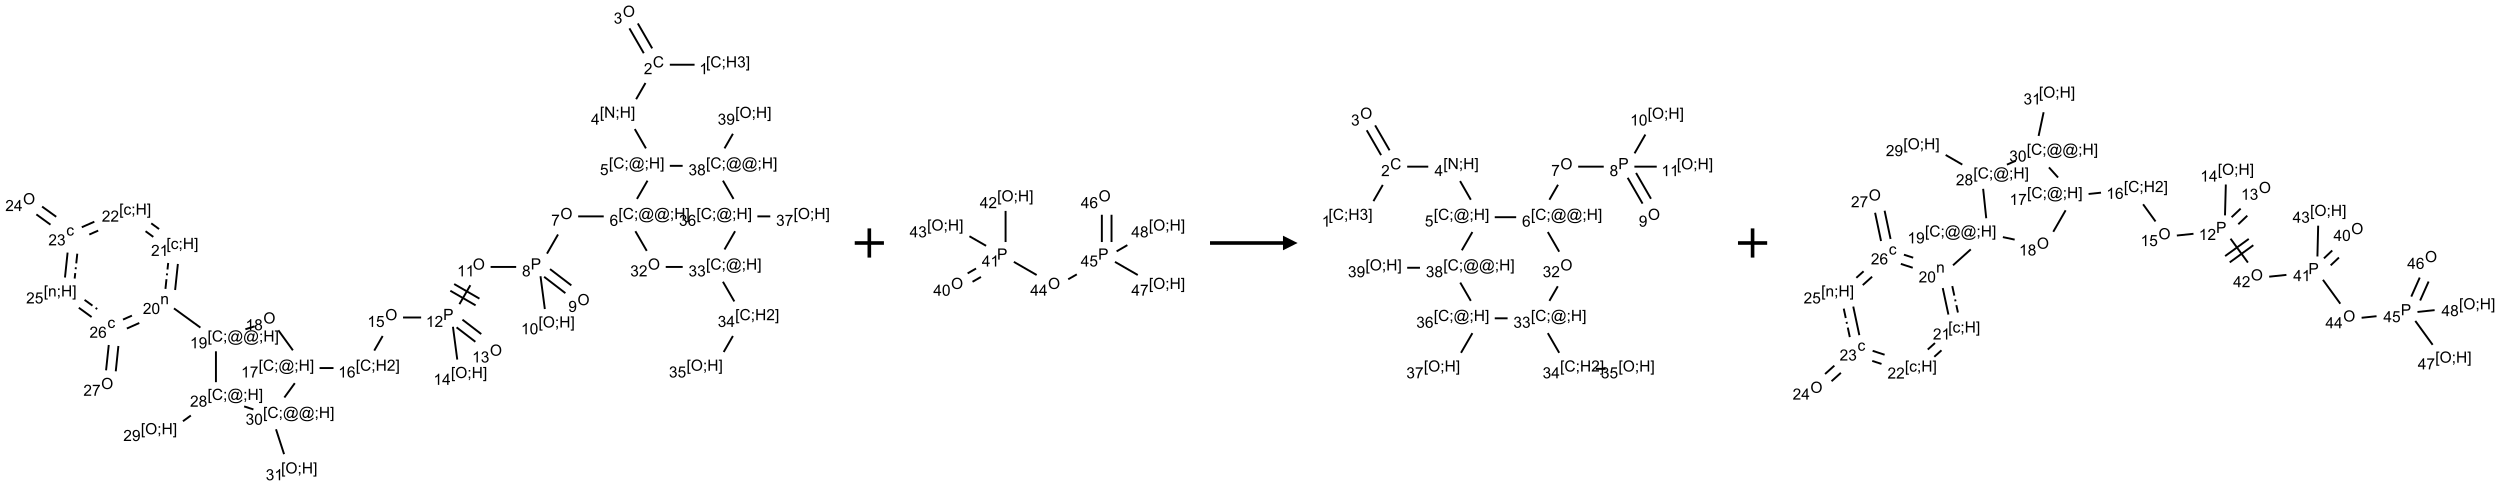 <?xml version="1.0" encoding="UTF-8"?>
<svg xmlns="http://www.w3.org/2000/svg" xmlns:xlink="http://www.w3.org/1999/xlink" width="1713" height="333" viewBox="0 0 1713 333">
<defs>
<g>
<g id="glyph-0-0">
<path d="M 1.332 0 L 1.332 -6.668 L 6.668 -6.668 L 6.668 0 Z M 1.5 -0.168 L 6.5 -0.168 L 6.5 -6.5 L 1.5 -6.5 Z M 1.5 -0.168 "/>
</g>
<g id="glyph-0-1">
<path d="M 0.723 2.121 L 0.723 -7.637 L 2.793 -7.637 L 2.793 -6.859 L 1.66 -6.859 L 1.66 1.344 L 2.793 1.344 L 2.793 2.121 Z M 0.723 2.121 "/>
</g>
<g id="glyph-0-2">
<path d="M 6.27 -2.676 L 7.281 -2.422 C 7.07 -1.594 6.688 -0.961 6.137 -0.523 C 5.586 -0.086 4.914 0.129 4.121 0.129 C 3.297 0.129 2.629 -0.039 2.113 -0.371 C 1.598 -0.707 1.203 -1.191 0.934 -1.828 C 0.664 -2.465 0.531 -3.145 0.531 -3.875 C 0.531 -4.672 0.684 -5.363 0.988 -5.957 C 1.293 -6.547 1.723 -6.996 2.285 -7.305 C 2.844 -7.613 3.461 -7.766 4.137 -7.766 C 4.898 -7.766 5.543 -7.57 6.062 -7.184 C 6.582 -6.793 6.945 -6.246 7.152 -5.543 L 6.156 -5.309 C 5.98 -5.863 5.723 -6.266 5.387 -6.52 C 5.051 -6.773 4.625 -6.902 4.113 -6.902 C 3.527 -6.902 3.039 -6.762 2.645 -6.48 C 2.25 -6.199 1.973 -5.82 1.812 -5.348 C 1.652 -4.871 1.574 -4.383 1.574 -3.879 C 1.574 -3.23 1.668 -2.664 1.855 -2.18 C 2.047 -1.695 2.34 -1.332 2.738 -1.094 C 3.137 -0.855 3.57 -0.734 4.035 -0.734 C 4.602 -0.734 5.082 -0.898 5.473 -1.223 C 5.867 -1.551 6.133 -2.035 6.27 -2.676 Z M 6.27 -2.676 "/>
</g>
<g id="glyph-0-3">
<path d="M 0.949 -4.465 L 0.949 -5.531 L 2.016 -5.531 L 2.016 -4.465 Z M 0.949 0 L 0.949 -1.066 L 2.016 -1.066 L 2.016 0 C 2.016 0.391 1.945 0.711 1.809 0.949 C 1.668 1.191 1.449 1.379 1.145 1.512 L 0.887 1.109 C 1.082 1.023 1.23 0.895 1.324 0.727 C 1.418 0.559 1.469 0.316 1.48 0 Z M 0.949 0 "/>
</g>
<g id="glyph-0-4">
<path d="M 0.855 0 L 0.855 -7.637 L 1.863 -7.637 L 1.863 -4.5 L 5.832 -4.5 L 5.832 -7.637 L 6.844 -7.637 L 6.844 0 L 5.832 0 L 5.832 -3.598 L 1.863 -3.598 L 1.863 0 Z M 0.855 0 "/>
</g>
<g id="glyph-0-5">
<path d="M 0.449 -2.016 L 1.387 -2.141 C 1.492 -1.609 1.676 -1.227 1.934 -0.992 C 2.191 -0.758 2.508 -0.641 2.879 -0.641 C 3.32 -0.641 3.695 -0.793 3.996 -1.098 C 4.301 -1.402 4.453 -1.781 4.453 -2.234 C 4.453 -2.664 4.312 -3.02 4.031 -3.301 C 3.75 -3.578 3.391 -3.719 2.957 -3.719 C 2.781 -3.719 2.562 -3.684 2.297 -3.613 L 2.402 -4.438 C 2.465 -4.43 2.516 -4.426 2.551 -4.426 C 2.949 -4.426 3.312 -4.531 3.629 -4.738 C 3.949 -4.949 4.109 -5.27 4.109 -5.703 C 4.109 -6.047 3.992 -6.332 3.762 -6.559 C 3.527 -6.785 3.227 -6.895 2.859 -6.895 C 2.496 -6.895 2.191 -6.781 1.949 -6.551 C 1.707 -6.324 1.547 -5.98 1.48 -5.52 L 0.543 -5.688 C 0.656 -6.316 0.918 -6.805 1.324 -7.148 C 1.73 -7.492 2.234 -7.668 2.84 -7.668 C 3.254 -7.668 3.641 -7.578 3.988 -7.398 C 4.34 -7.219 4.609 -6.977 4.793 -6.668 C 4.98 -6.359 5.074 -6.031 5.074 -5.684 C 5.074 -5.352 4.984 -5.051 4.809 -4.781 C 4.629 -4.512 4.367 -4.297 4.02 -4.137 C 4.473 -4.031 4.824 -3.816 5.074 -3.488 C 5.324 -3.16 5.449 -2.75 5.449 -2.254 C 5.449 -1.59 5.203 -1.023 4.719 -0.559 C 4.234 -0.098 3.617 0.137 2.875 0.137 C 2.203 0.137 1.648 -0.062 1.207 -0.465 C 0.762 -0.863 0.512 -1.379 0.449 -2.016 Z M 0.449 -2.016 "/>
</g>
<g id="glyph-0-6">
<path d="M 2.27 2.121 L 0.203 2.121 L 0.203 1.344 L 1.332 1.344 L 1.332 -6.859 L 0.203 -6.859 L 0.203 -7.637 L 2.27 -7.637 Z M 2.27 2.121 "/>
</g>
<g id="glyph-0-7">
<path d="M 3.973 0 L 3.035 0 L 3.035 -5.973 C 2.809 -5.758 2.516 -5.543 2.148 -5.328 C 1.781 -5.113 1.453 -4.953 1.16 -4.844 L 1.16 -5.75 C 1.684 -5.996 2.145 -6.297 2.535 -6.645 C 2.93 -6.996 3.207 -7.336 3.371 -7.668 L 3.973 -7.668 Z M 3.973 0 "/>
</g>
<g id="glyph-0-8">
<path d="M 5.371 -0.902 L 5.371 0 L 0.324 0 C 0.316 -0.227 0.352 -0.441 0.434 -0.652 C 0.562 -0.996 0.766 -1.332 1.051 -1.668 C 1.332 -2 1.742 -2.387 2.277 -2.824 C 3.105 -3.504 3.668 -4.043 3.957 -4.441 C 4.25 -4.84 4.395 -5.215 4.395 -5.566 C 4.395 -5.938 4.262 -6.254 3.996 -6.508 C 3.73 -6.762 3.387 -6.891 2.957 -6.891 C 2.508 -6.891 2.145 -6.754 1.875 -6.484 C 1.605 -6.215 1.469 -5.84 1.465 -5.359 L 0.5 -5.457 C 0.566 -6.176 0.812 -6.727 1.246 -7.102 C 1.676 -7.477 2.254 -7.668 2.98 -7.668 C 3.711 -7.668 4.293 -7.465 4.719 -7.059 C 5.145 -6.652 5.359 -6.148 5.359 -5.547 C 5.359 -5.242 5.297 -4.941 5.172 -4.645 C 5.047 -4.352 4.84 -4.039 4.551 -3.715 C 4.262 -3.387 3.777 -2.938 3.105 -2.371 C 2.543 -1.898 2.18 -1.578 2.02 -1.41 C 1.859 -1.242 1.73 -1.07 1.625 -0.902 Z M 5.371 -0.902 "/>
</g>
<g id="glyph-0-9">
<path d="M 0.516 -3.719 C 0.516 -4.984 0.855 -5.977 1.535 -6.695 C 2.215 -7.414 3.094 -7.77 4.172 -7.77 C 4.875 -7.77 5.512 -7.602 6.078 -7.266 C 6.645 -6.93 7.074 -6.461 7.371 -5.855 C 7.668 -5.254 7.816 -4.57 7.816 -3.809 C 7.816 -3.035 7.66 -2.34 7.348 -1.73 C 7.035 -1.117 6.594 -0.656 6.02 -0.34 C 5.449 -0.027 4.828 0.129 4.168 0.129 C 3.449 0.129 2.805 -0.043 2.238 -0.391 C 1.672 -0.738 1.246 -1.211 0.953 -1.812 C 0.66 -2.414 0.516 -3.047 0.516 -3.719 Z M 1.559 -3.703 C 1.559 -2.781 1.805 -2.059 2.301 -1.527 C 2.793 -1 3.414 -0.734 4.16 -0.734 C 4.922 -0.734 5.547 -1 6.039 -1.535 C 6.531 -2.07 6.777 -2.828 6.777 -3.812 C 6.777 -4.434 6.672 -4.977 6.461 -5.441 C 6.25 -5.902 5.945 -6.262 5.539 -6.52 C 5.133 -6.773 4.68 -6.902 4.176 -6.902 C 3.461 -6.902 2.848 -6.656 2.332 -6.164 C 1.816 -5.672 1.559 -4.852 1.559 -3.703 Z M 1.559 -3.703 "/>
</g>
<g id="glyph-0-10">
<path d="M 0.812 0 L 0.812 -7.637 L 1.848 -7.637 L 5.859 -1.641 L 5.859 -7.637 L 6.828 -7.637 L 6.828 0 L 5.793 0 L 1.781 -6 L 1.781 0 Z M 0.812 0 "/>
</g>
<g id="glyph-0-11">
<path d="M 3.449 0 L 3.449 -1.828 L 0.137 -1.828 L 0.137 -2.688 L 3.621 -7.637 L 4.387 -7.637 L 4.387 -2.688 L 5.418 -2.688 L 5.418 -1.828 L 4.387 -1.828 L 4.387 0 Z M 3.449 -2.688 L 3.449 -6.129 L 1.059 -2.688 Z M 3.449 -2.688 "/>
</g>
<g id="glyph-0-12">
<path d="M 6.047 -0.848 C 5.82 -0.59 5.57 -0.379 5.289 -0.223 C 5.008 -0.062 4.73 0.016 4.449 0.016 C 4.141 0.016 3.84 -0.074 3.547 -0.254 C 3.254 -0.434 3.02 -0.715 2.836 -1.09 C 2.652 -1.465 2.562 -1.875 2.562 -2.324 C 2.562 -2.875 2.703 -3.43 2.988 -3.98 C 3.27 -4.535 3.621 -4.953 4.043 -5.23 C 4.461 -5.508 4.871 -5.645 5.266 -5.645 C 5.566 -5.645 5.855 -5.566 6.129 -5.41 C 6.402 -5.25 6.641 -5.012 6.84 -4.688 L 7.016 -5.496 L 7.949 -5.496 L 7.199 -2 C 7.094 -1.516 7.043 -1.246 7.043 -1.191 C 7.043 -1.098 7.078 -1.02 7.148 -0.949 C 7.219 -0.883 7.305 -0.848 7.406 -0.848 C 7.59 -0.848 7.832 -0.953 8.129 -1.168 C 8.527 -1.445 8.84 -1.816 9.07 -2.285 C 9.301 -2.75 9.418 -3.234 9.418 -3.73 C 9.418 -4.309 9.27 -4.852 8.973 -5.355 C 8.676 -5.859 8.23 -6.262 7.645 -6.562 C 7.055 -6.863 6.406 -7.016 5.691 -7.016 C 4.879 -7.016 4.137 -6.824 3.465 -6.445 C 2.793 -6.066 2.273 -5.52 1.902 -4.809 C 1.535 -4.098 1.348 -3.34 1.348 -2.527 C 1.348 -1.676 1.535 -0.941 1.902 -0.328 C 2.273 0.285 2.809 0.742 3.508 1.035 C 4.207 1.328 4.984 1.473 5.832 1.473 C 6.742 1.473 7.504 1.32 8.121 1.016 C 8.734 0.711 9.195 0.34 9.5 -0.098 L 10.441 -0.098 C 10.266 0.266 9.961 0.637 9.531 1.016 C 9.102 1.395 8.59 1.695 7.996 1.914 C 7.402 2.133 6.688 2.246 5.848 2.246 C 5.078 2.246 4.367 2.145 3.715 1.949 C 3.066 1.75 2.512 1.453 2.051 1.055 C 1.594 0.656 1.25 0.199 1.016 -0.316 C 0.723 -0.973 0.578 -1.684 0.578 -2.441 C 0.578 -3.289 0.75 -4.098 1.098 -4.863 C 1.523 -5.805 2.125 -6.527 2.902 -7.027 C 3.684 -7.527 4.629 -7.777 5.738 -7.777 C 6.602 -7.777 7.375 -7.602 8.059 -7.246 C 8.746 -6.895 9.285 -6.371 9.684 -5.672 C 10.02 -5.07 10.188 -4.418 10.188 -3.715 C 10.188 -2.707 9.832 -1.812 9.125 -1.031 C 8.492 -0.328 7.801 0.02 7.051 0.02 C 6.812 0.02 6.617 -0.016 6.473 -0.09 C 6.324 -0.16 6.215 -0.266 6.145 -0.402 C 6.102 -0.488 6.066 -0.637 6.047 -0.848 Z M 3.527 -2.262 C 3.527 -1.785 3.641 -1.414 3.863 -1.152 C 4.09 -0.887 4.348 -0.754 4.641 -0.754 C 4.836 -0.754 5.039 -0.812 5.254 -0.93 C 5.469 -1.047 5.676 -1.219 5.871 -1.449 C 6.066 -1.676 6.23 -1.969 6.355 -2.32 C 6.48 -2.672 6.543 -3.027 6.543 -3.379 C 6.543 -3.852 6.426 -4.219 6.191 -4.48 C 5.957 -4.738 5.672 -4.871 5.332 -4.871 C 5.109 -4.871 4.902 -4.812 4.707 -4.699 C 4.512 -4.586 4.32 -4.406 4.137 -4.156 C 3.953 -3.906 3.805 -3.602 3.691 -3.246 C 3.582 -2.887 3.527 -2.559 3.527 -2.262 Z M 3.527 -2.262 "/>
</g>
<g id="glyph-0-13">
<path d="M 0.441 -2 L 1.426 -2.082 C 1.5 -1.605 1.668 -1.242 1.934 -1.004 C 2.199 -0.762 2.52 -0.641 2.895 -0.641 C 3.348 -0.641 3.73 -0.812 4.043 -1.152 C 4.355 -1.492 4.512 -1.941 4.512 -2.504 C 4.512 -3.039 4.359 -3.461 4.059 -3.77 C 3.758 -4.078 3.367 -4.234 2.879 -4.234 C 2.578 -4.234 2.305 -4.164 2.062 -4.027 C 1.82 -3.891 1.629 -3.715 1.488 -3.496 L 0.609 -3.609 L 1.348 -7.531 L 5.145 -7.531 L 5.145 -6.637 L 2.098 -6.637 L 1.688 -4.582 C 2.145 -4.902 2.625 -5.062 3.129 -5.062 C 3.797 -5.062 4.359 -4.832 4.816 -4.371 C 5.277 -3.91 5.504 -3.312 5.504 -2.59 C 5.504 -1.898 5.305 -1.301 4.902 -0.797 C 4.41 -0.18 3.742 0.129 2.895 0.129 C 2.199 0.129 1.633 -0.062 1.195 -0.453 C 0.758 -0.844 0.504 -1.359 0.441 -2 Z M 0.441 -2 "/>
</g>
<g id="glyph-0-14">
<path d="M 5.309 -5.766 L 4.375 -5.691 C 4.293 -6.059 4.172 -6.328 4.02 -6.496 C 3.766 -6.762 3.453 -6.895 3.082 -6.895 C 2.785 -6.895 2.523 -6.812 2.297 -6.645 C 2 -6.43 1.77 -6.117 1.598 -5.703 C 1.43 -5.289 1.34 -4.703 1.332 -3.938 C 1.559 -4.281 1.836 -4.535 2.16 -4.703 C 2.488 -4.871 2.828 -4.953 3.188 -4.953 C 3.812 -4.953 4.344 -4.723 4.785 -4.262 C 5.223 -3.801 5.441 -3.207 5.441 -2.48 C 5.441 -2 5.34 -1.555 5.133 -1.145 C 4.926 -0.73 4.641 -0.418 4.281 -0.199 C 3.922 0.02 3.512 0.129 3.051 0.129 C 2.27 0.129 1.633 -0.156 1.141 -0.73 C 0.648 -1.305 0.402 -2.254 0.402 -3.574 C 0.402 -5.051 0.672 -6.121 1.219 -6.793 C 1.695 -7.375 2.336 -7.668 3.141 -7.668 C 3.742 -7.668 4.234 -7.5 4.617 -7.16 C 5 -6.824 5.23 -6.359 5.309 -5.766 Z M 1.48 -2.473 C 1.48 -2.152 1.547 -1.844 1.684 -1.547 C 1.82 -1.25 2.016 -1.027 2.262 -0.871 C 2.508 -0.719 2.766 -0.641 3.035 -0.641 C 3.434 -0.641 3.773 -0.801 4.059 -1.121 C 4.344 -1.441 4.484 -1.875 4.484 -2.422 C 4.484 -2.949 4.344 -3.367 4.062 -3.668 C 3.781 -3.973 3.426 -4.125 3 -4.125 C 2.578 -4.125 2.219 -3.973 1.922 -3.668 C 1.625 -3.363 1.48 -2.969 1.48 -2.473 Z M 1.48 -2.473 "/>
</g>
<g id="glyph-0-15">
<path d="M 0.504 -6.637 L 0.504 -7.535 L 5.449 -7.535 L 5.449 -6.809 C 4.961 -6.289 4.48 -5.602 4.004 -4.746 C 3.527 -3.887 3.156 -3.004 2.895 -2.098 C 2.707 -1.461 2.59 -0.762 2.535 0 L 1.574 0 C 1.582 -0.602 1.703 -1.328 1.926 -2.176 C 2.152 -3.027 2.477 -3.848 2.898 -4.637 C 3.32 -5.426 3.77 -6.094 4.246 -6.637 Z M 0.504 -6.637 "/>
</g>
<g id="glyph-0-16">
<path d="M 0.824 0 L 0.824 -7.637 L 3.703 -7.637 C 4.211 -7.637 4.598 -7.609 4.863 -7.562 C 5.238 -7.5 5.555 -7.383 5.809 -7.207 C 6.062 -7.031 6.266 -6.785 6.418 -6.469 C 6.574 -6.152 6.652 -5.805 6.652 -5.426 C 6.652 -4.777 6.445 -4.227 6.031 -3.777 C 5.617 -3.328 4.871 -3.105 3.793 -3.105 L 1.832 -3.105 L 1.832 0 Z M 1.832 -4.004 L 3.809 -4.004 C 4.461 -4.004 4.922 -4.125 5.199 -4.371 C 5.473 -4.613 5.609 -4.953 5.609 -5.395 C 5.609 -5.715 5.527 -5.988 5.367 -6.215 C 5.207 -6.441 4.992 -6.594 4.73 -6.668 C 4.559 -6.711 4.246 -6.734 3.785 -6.734 L 1.832 -6.734 Z M 1.832 -4.004 "/>
</g>
<g id="glyph-0-17">
<path d="M 1.887 -4.141 C 1.496 -4.281 1.207 -4.484 1.02 -4.75 C 0.832 -5.016 0.738 -5.328 0.738 -5.699 C 0.738 -6.254 0.938 -6.719 1.34 -7.098 C 1.738 -7.477 2.27 -7.668 2.934 -7.668 C 3.598 -7.668 4.137 -7.473 4.543 -7.086 C 4.949 -6.699 5.152 -6.227 5.152 -5.672 C 5.152 -5.316 5.059 -5.008 4.871 -4.746 C 4.688 -4.484 4.406 -4.281 4.027 -4.141 C 4.496 -3.988 4.852 -3.742 5.098 -3.402 C 5.34 -3.062 5.465 -2.656 5.465 -2.184 C 5.465 -1.531 5.234 -0.98 4.77 -0.535 C 4.309 -0.09 3.703 0.129 2.949 0.129 C 2.195 0.129 1.586 -0.094 1.125 -0.539 C 0.664 -0.984 0.434 -1.543 0.434 -2.207 C 0.434 -2.703 0.559 -3.121 0.809 -3.457 C 1.062 -3.793 1.422 -4.02 1.887 -4.141 Z M 1.699 -5.73 C 1.699 -5.367 1.812 -5.074 2.047 -4.844 C 2.281 -4.613 2.582 -4.5 2.953 -4.5 C 3.312 -4.5 3.609 -4.613 3.84 -4.84 C 4.07 -5.066 4.188 -5.348 4.188 -5.676 C 4.188 -6.02 4.07 -6.309 3.832 -6.543 C 3.594 -6.777 3.297 -6.895 2.941 -6.895 C 2.586 -6.895 2.289 -6.781 2.051 -6.551 C 1.816 -6.324 1.699 -6.047 1.699 -5.73 Z M 1.395 -2.203 C 1.395 -1.938 1.461 -1.676 1.586 -1.426 C 1.711 -1.176 1.902 -0.984 2.152 -0.848 C 2.402 -0.711 2.672 -0.641 2.957 -0.641 C 3.406 -0.641 3.777 -0.785 4.066 -1.074 C 4.359 -1.363 4.504 -1.727 4.504 -2.172 C 4.504 -2.625 4.355 -2.996 4.055 -3.293 C 3.754 -3.586 3.379 -3.734 2.926 -3.734 C 2.484 -3.734 2.121 -3.59 1.832 -3.297 C 1.543 -3.004 1.395 -2.641 1.395 -2.203 Z M 1.395 -2.203 "/>
</g>
<g id="glyph-0-18">
<path d="M 0.582 -1.766 L 1.484 -1.848 C 1.562 -1.426 1.707 -1.117 1.922 -0.926 C 2.137 -0.734 2.414 -0.641 2.75 -0.641 C 3.039 -0.641 3.289 -0.707 3.508 -0.84 C 3.727 -0.973 3.902 -1.148 4.043 -1.367 C 4.18 -1.586 4.297 -1.887 4.391 -2.262 C 4.484 -2.637 4.531 -3.016 4.531 -3.406 C 4.531 -3.449 4.531 -3.512 4.527 -3.594 C 4.34 -3.297 4.082 -3.055 3.758 -2.867 C 3.434 -2.68 3.082 -2.59 2.703 -2.59 C 2.07 -2.59 1.535 -2.816 1.098 -3.277 C 0.66 -3.734 0.441 -4.34 0.441 -5.09 C 0.441 -5.863 0.672 -6.484 1.129 -6.957 C 1.586 -7.43 2.156 -7.668 2.844 -7.668 C 3.34 -7.668 3.793 -7.531 4.207 -7.266 C 4.617 -7 4.93 -6.617 5.145 -6.121 C 5.355 -5.629 5.465 -4.91 5.465 -3.973 C 5.465 -2.996 5.359 -2.223 5.145 -1.645 C 4.934 -1.066 4.617 -0.625 4.199 -0.324 C 3.781 -0.02 3.293 0.129 2.73 0.129 C 2.133 0.129 1.645 -0.035 1.266 -0.367 C 0.887 -0.699 0.66 -1.164 0.582 -1.766 Z M 4.422 -5.137 C 4.422 -5.676 4.277 -6.102 3.992 -6.418 C 3.707 -6.734 3.359 -6.891 2.957 -6.891 C 2.543 -6.891 2.18 -6.719 1.871 -6.379 C 1.562 -6.039 1.406 -5.598 1.406 -5.059 C 1.406 -4.57 1.555 -4.176 1.848 -3.871 C 2.141 -3.566 2.5 -3.418 2.934 -3.418 C 3.367 -3.418 3.723 -3.57 4.004 -3.871 C 4.281 -4.176 4.422 -4.598 4.422 -5.137 Z M 4.422 -5.137 "/>
</g>
<g id="glyph-0-19">
<path d="M 0.441 -3.766 C 0.441 -4.668 0.535 -5.395 0.723 -5.945 C 0.906 -6.496 1.184 -6.922 1.551 -7.219 C 1.918 -7.516 2.375 -7.668 2.934 -7.668 C 3.344 -7.668 3.703 -7.586 4.012 -7.418 C 4.32 -7.254 4.574 -7.016 4.777 -6.707 C 4.977 -6.395 5.137 -6.016 5.25 -5.57 C 5.363 -5.125 5.422 -4.523 5.422 -3.766 C 5.422 -2.871 5.328 -2.148 5.145 -1.598 C 4.961 -1.047 4.688 -0.621 4.32 -0.32 C 3.953 -0.02 3.492 0.129 2.934 0.129 C 2.195 0.129 1.617 -0.133 1.199 -0.66 C 0.695 -1.297 0.441 -2.332 0.441 -3.766 Z M 1.406 -3.766 C 1.406 -2.512 1.555 -1.68 1.848 -1.262 C 2.141 -0.848 2.5 -0.641 2.934 -0.641 C 3.363 -0.641 3.727 -0.848 4.02 -1.266 C 4.312 -1.684 4.457 -2.516 4.457 -3.766 C 4.457 -5.023 4.312 -5.859 4.02 -6.27 C 3.727 -6.684 3.359 -6.891 2.922 -6.891 C 2.492 -6.891 2.148 -6.707 1.891 -6.344 C 1.566 -5.879 1.406 -5.02 1.406 -3.766 Z M 1.406 -3.766 "/>
</g>
<g id="glyph-0-20">
<path d="M 0.703 0 L 0.703 -5.531 L 1.547 -5.531 L 1.547 -4.746 C 1.953 -5.352 2.539 -5.656 3.309 -5.656 C 3.641 -5.656 3.945 -5.598 4.227 -5.477 C 4.508 -5.355 4.715 -5.199 4.855 -5.004 C 4.992 -4.809 5.09 -4.578 5.145 -4.312 C 5.18 -4.141 5.199 -3.836 5.199 -3.402 L 5.199 0 L 4.262 0 L 4.262 -3.363 C 4.262 -3.746 4.223 -4.031 4.152 -4.223 C 4.078 -4.41 3.949 -4.562 3.762 -4.676 C 3.578 -4.789 3.359 -4.844 3.109 -4.844 C 2.711 -4.844 2.367 -4.719 2.074 -4.465 C 1.785 -4.211 1.641 -3.73 1.641 -3.02 L 1.641 0 Z M 0.703 0 "/>
</g>
<g id="glyph-0-21">
<path d="M 4.312 -2.027 L 5.234 -1.906 C 5.133 -1.27 4.875 -0.773 4.461 -0.414 C 4.047 -0.055 3.535 0.125 2.934 0.125 C 2.176 0.125 1.566 -0.121 1.105 -0.617 C 0.645 -1.113 0.418 -1.82 0.418 -2.746 C 0.418 -3.344 0.516 -3.863 0.715 -4.312 C 0.91 -4.762 1.211 -5.098 1.617 -5.32 C 2.023 -5.543 2.461 -5.656 2.938 -5.656 C 3.539 -5.656 4.031 -5.504 4.41 -5.199 C 4.793 -4.895 5.039 -4.465 5.145 -3.906 L 4.234 -3.766 C 4.148 -4.137 3.992 -4.418 3.773 -4.605 C 3.555 -4.793 3.285 -4.887 2.973 -4.887 C 2.5 -4.887 2.117 -4.715 1.824 -4.379 C 1.527 -4.039 1.379 -3.504 1.379 -2.77 C 1.379 -2.027 1.523 -1.488 1.809 -1.152 C 2.094 -0.816 2.465 -0.645 2.922 -0.645 C 3.289 -0.645 3.598 -0.758 3.844 -0.984 C 4.09 -1.211 4.246 -1.559 4.312 -2.027 Z M 4.312 -2.027 "/>
</g>
</g>
</defs>
<path fill="none" stroke-width="0.033" stroke-linecap="butt" stroke-linejoin="miter" stroke="rgb(0%, 0%, 0%)" stroke-opacity="1" stroke-miterlimit="10" d="M 11.435 0.866 L 11.011 0.866 " transform="matrix(40, 0, 0, 40, 18.519, 9.707)"/>
<path fill="none" stroke-width="0.033" stroke-linecap="butt" stroke-linejoin="miter" stroke="rgb(0%, 0%, 0%)" stroke-opacity="1" stroke-miterlimit="10" d="M 10.709 0.586 L 10.463 0.159 " transform="matrix(40, 0, 0, 40, 18.519, 9.707)"/>
<path fill="none" stroke-width="0.033" stroke-linecap="butt" stroke-linejoin="miter" stroke="rgb(0%, 0%, 0%)" stroke-opacity="1" stroke-miterlimit="10" d="M 10.565 0.669 L 10.319 0.243 " transform="matrix(40, 0, 0, 40, 18.519, 9.707)"/>
<path fill="none" stroke-width="0.033" stroke-linecap="butt" stroke-linejoin="miter" stroke="rgb(0%, 0%, 0%)" stroke-opacity="1" stroke-miterlimit="10" d="M 10.594 1.179 L 10.434 1.457 " transform="matrix(40, 0, 0, 40, 18.519, 9.707)"/>
<path fill="none" stroke-width="0.033" stroke-linecap="butt" stroke-linejoin="miter" stroke="rgb(0%, 0%, 0%)" stroke-opacity="1" stroke-miterlimit="10" d="M 10.411 1.968 L 10.602 2.299 " transform="matrix(40, 0, 0, 40, 18.519, 9.707)"/>
<path fill="none" stroke-width="0.033" stroke-linecap="butt" stroke-linejoin="miter" stroke="rgb(0%, 0%, 0%)" stroke-opacity="1" stroke-miterlimit="10" d="M 10.629 2.852 L 10.448 3.165 " transform="matrix(40, 0, 0, 40, 18.519, 9.707)"/>
<path fill="none" stroke-width="0.033" stroke-linecap="butt" stroke-linejoin="miter" stroke="rgb(0%, 0%, 0%)" stroke-opacity="1" stroke-miterlimit="10" d="M 9.879 3.464 L 9.441 3.464 " transform="matrix(40, 0, 0, 40, 18.519, 9.707)"/>
<path fill="none" stroke-width="0.033" stroke-linecap="butt" stroke-linejoin="miter" stroke="rgb(0%, 0%, 0%)" stroke-opacity="1" stroke-miterlimit="10" d="M 9.096 3.774 L 8.907 4.102 " transform="matrix(40, 0, 0, 40, 18.519, 9.707)"/>
<path fill="none" stroke-width="0.033" stroke-linecap="butt" stroke-linejoin="miter" stroke="rgb(0%, 0%, 0%)" stroke-opacity="1" stroke-miterlimit="10" d="M 8.858 4.499 L 9.222 4.779 " transform="matrix(40, 0, 0, 40, 18.519, 9.707)"/>
<path fill="none" stroke-width="0.033" stroke-linecap="butt" stroke-linejoin="miter" stroke="rgb(0%, 0%, 0%)" stroke-opacity="1" stroke-miterlimit="10" d="M 8.959 4.367 L 9.324 4.646 " transform="matrix(40, 0, 0, 40, 18.519, 9.707)"/>
<path fill="none" stroke-width="0.033" stroke-linecap="butt" stroke-linejoin="miter" stroke="rgb(0%, 0%, 0%)" stroke-opacity="1" stroke-miterlimit="10" d="M 8.796 4.489 L 8.87 5.051 " transform="matrix(40, 0, 0, 40, 18.519, 9.707)"/>
<path fill="none" stroke-width="0.033" stroke-linecap="butt" stroke-linejoin="miter" stroke="rgb(0%, 0%, 0%)" stroke-opacity="1" stroke-miterlimit="10" d="M 8.379 4.33 L 7.941 4.33 " transform="matrix(40, 0, 0, 40, 18.519, 9.707)"/>
<path fill="none" stroke-width="0.033" stroke-linecap="butt" stroke-linejoin="miter" stroke="rgb(0%, 0%, 0%)" stroke-opacity="1" stroke-miterlimit="10" d="M 7.594 4.643 L 7.407 4.968 " transform="matrix(40, 0, 0, 40, 18.519, 9.707)"/>
<path fill="none" stroke-width="0.033" stroke-linecap="butt" stroke-linejoin="miter" stroke="rgb(0%, 0%, 0%)" stroke-opacity="1" stroke-miterlimit="10" d="M 7.251 4.738 L 7.684 4.988 " transform="matrix(40, 0, 0, 40, 18.519, 9.707)"/>
<path fill="none" stroke-width="0.033" stroke-linecap="butt" stroke-linejoin="miter" stroke="rgb(0%, 0%, 0%)" stroke-opacity="1" stroke-miterlimit="10" d="M 7.317 4.623 L 7.75 4.873 " transform="matrix(40, 0, 0, 40, 18.519, 9.707)"/>
<path fill="none" stroke-width="0.033" stroke-linecap="butt" stroke-linejoin="miter" stroke="rgb(0%, 0%, 0%)" stroke-opacity="1" stroke-miterlimit="10" d="M 7.358 5.365 L 7.68 5.612 " transform="matrix(40, 0, 0, 40, 18.519, 9.707)"/>
<path fill="none" stroke-width="0.033" stroke-linecap="butt" stroke-linejoin="miter" stroke="rgb(0%, 0%, 0%)" stroke-opacity="1" stroke-miterlimit="10" d="M 7.459 5.233 L 7.781 5.48 " transform="matrix(40, 0, 0, 40, 18.519, 9.707)"/>
<path fill="none" stroke-width="0.033" stroke-linecap="butt" stroke-linejoin="miter" stroke="rgb(0%, 0%, 0%)" stroke-opacity="1" stroke-miterlimit="10" d="M 7.296 5.355 L 7.37 5.917 " transform="matrix(40, 0, 0, 40, 18.519, 9.707)"/>
<path fill="none" stroke-width="0.033" stroke-linecap="butt" stroke-linejoin="miter" stroke="rgb(0%, 0%, 0%)" stroke-opacity="1" stroke-miterlimit="10" d="M 6.751 5.196 L 6.441 5.196 " transform="matrix(40, 0, 0, 40, 18.519, 9.707)"/>
<path fill="none" stroke-width="0.033" stroke-linecap="butt" stroke-linejoin="miter" stroke="rgb(0%, 0%, 0%)" stroke-opacity="1" stroke-miterlimit="10" d="M 6.092 5.513 L 5.948 5.763 " transform="matrix(40, 0, 0, 40, 18.519, 9.707)"/>
<path fill="none" stroke-width="0.033" stroke-linecap="butt" stroke-linejoin="miter" stroke="rgb(0%, 0%, 0%)" stroke-opacity="1" stroke-miterlimit="10" d="M 5.25 6.062 L 5.011 6.062 " transform="matrix(40, 0, 0, 40, 18.519, 9.707)"/>
<path fill="none" stroke-width="0.033" stroke-linecap="butt" stroke-linejoin="miter" stroke="rgb(0%, 0%, 0%)" stroke-opacity="1" stroke-miterlimit="10" d="M 4.554 5.758 L 4.305 5.415 " transform="matrix(40, 0, 0, 40, 18.519, 9.707)"/>
<path fill="none" stroke-width="0.033" stroke-linecap="butt" stroke-linejoin="miter" stroke="rgb(0%, 0%, 0%)" stroke-opacity="1" stroke-miterlimit="10" d="M 3.899 5.347 L 3.74 5.398 " transform="matrix(40, 0, 0, 40, 18.519, 9.707)"/>
<path fill="none" stroke-width="0.033" stroke-linecap="butt" stroke-linejoin="miter" stroke="rgb(0%, 0%, 0%)" stroke-opacity="1" stroke-miterlimit="10" d="M 2.97 5.369 L 2.517 5.04 " transform="matrix(40, 0, 0, 40, 18.519, 9.707)"/>
<path fill="none" stroke-width="0.033" stroke-linecap="butt" stroke-linejoin="miter" stroke="rgb(0%, 0%, 0%)" stroke-opacity="1" stroke-miterlimit="10" d="M 2.537 4.725 L 2.584 4.279 " transform="matrix(40, 0, 0, 40, 18.519, 9.707)"/>
<path fill="none" stroke-width="0.033" stroke-linecap="butt" stroke-linejoin="miter" stroke="rgb(0%, 0%, 0%)" stroke-opacity="1" stroke-dasharray="0.167 0.067 0.033 0.067" stroke-dashoffset="0.333" stroke-miterlimit="10" d="M 2.371 4.707 L 2.418 4.262 " transform="matrix(40, 0, 0, 40, 18.519, 9.707)"/>
<path fill="none" stroke-width="0.033" stroke-linecap="butt" stroke-linejoin="miter" stroke="rgb(0%, 0%, 0%)" stroke-opacity="1" stroke-miterlimit="10" d="M 2.262 3.681 L 2.128 3.583 " transform="matrix(40, 0, 0, 40, 18.519, 9.707)"/>
<path fill="none" stroke-width="0.033" stroke-linecap="butt" stroke-linejoin="miter" stroke="rgb(0%, 0%, 0%)" stroke-opacity="1" stroke-dasharray="0.167 0.067 0.033 0.067" stroke-dashoffset="0.333" stroke-miterlimit="10" d="M 2.164 3.816 L 2.03 3.718 " transform="matrix(40, 0, 0, 40, 18.519, 9.707)"/>
<path fill="none" stroke-width="0.033" stroke-linecap="butt" stroke-linejoin="miter" stroke="rgb(0%, 0%, 0%)" stroke-opacity="1" stroke-miterlimit="10" d="M 1.153 3.555 L 0.938 3.65 " transform="matrix(40, 0, 0, 40, 18.519, 9.707)"/>
<path fill="none" stroke-width="0.033" stroke-linecap="butt" stroke-linejoin="miter" stroke="rgb(0%, 0%, 0%)" stroke-opacity="1" stroke-dasharray="0.167 0.067 0.033 0.067" stroke-dashoffset="0.333" stroke-miterlimit="10" d="M 1.22 3.707 L 1.006 3.802 " transform="matrix(40, 0, 0, 40, 18.519, 9.707)"/>
<path fill="none" stroke-width="0.033" stroke-linecap="butt" stroke-linejoin="miter" stroke="rgb(0%, 0%, 0%)" stroke-opacity="1" stroke-miterlimit="10" d="M 0.5 3.471 L 0.258 3.296 " transform="matrix(40, 0, 0, 40, 18.519, 9.707)"/>
<path fill="none" stroke-width="0.033" stroke-linecap="butt" stroke-linejoin="miter" stroke="rgb(0%, 0%, 0%)" stroke-opacity="1" stroke-miterlimit="10" d="M 0.402 3.606 L 0.16 3.43 " transform="matrix(40, 0, 0, 40, 18.519, 9.707)"/>
<path fill="none" stroke-width="0.033" stroke-linecap="butt" stroke-linejoin="miter" stroke="rgb(0%, 0%, 0%)" stroke-opacity="1" stroke-miterlimit="10" d="M 0.695 4.084 L 0.65 4.511 " transform="matrix(40, 0, 0, 40, 18.519, 9.707)"/>
<path fill="none" stroke-width="0.033" stroke-linecap="butt" stroke-linejoin="miter" stroke="rgb(0%, 0%, 0%)" stroke-opacity="1" stroke-dasharray="0.167 0.067 0.033 0.067" stroke-dashoffset="0.333" stroke-miterlimit="10" d="M 0.861 4.102 L 0.816 4.529 " transform="matrix(40, 0, 0, 40, 18.519, 9.707)"/>
<path fill="none" stroke-width="0.033" stroke-linecap="butt" stroke-linejoin="miter" stroke="rgb(0%, 0%, 0%)" stroke-opacity="1" stroke-miterlimit="10" d="M 0.887 5.029 L 1.106 5.188 " transform="matrix(40, 0, 0, 40, 18.519, 9.707)"/>
<path fill="none" stroke-width="0.033" stroke-linecap="butt" stroke-linejoin="miter" stroke="rgb(0%, 0%, 0%)" stroke-opacity="1" stroke-dasharray="0.167 0.067 0.033 0.067" stroke-dashoffset="0.333" stroke-miterlimit="10" d="M 0.985 4.894 L 1.204 5.053 " transform="matrix(40, 0, 0, 40, 18.519, 9.707)"/>
<path fill="none" stroke-width="0.033" stroke-linecap="butt" stroke-linejoin="miter" stroke="rgb(0%, 0%, 0%)" stroke-opacity="1" stroke-miterlimit="10" d="M 1.71 5.385 L 1.923 5.29 " transform="matrix(40, 0, 0, 40, 18.519, 9.707)"/>
<path fill="none" stroke-width="0.033" stroke-linecap="butt" stroke-linejoin="miter" stroke="rgb(0%, 0%, 0%)" stroke-opacity="1" stroke-dasharray="0.167 0.067 0.033 0.067" stroke-dashoffset="0.333" stroke-miterlimit="10" d="M 1.643 5.232 L 1.855 5.138 " transform="matrix(40, 0, 0, 40, 18.519, 9.707)"/>
<path fill="none" stroke-width="0.033" stroke-linecap="butt" stroke-linejoin="miter" stroke="rgb(0%, 0%, 0%)" stroke-opacity="1" stroke-miterlimit="10" d="M 1.4 5.667 L 1.354 6.101 " transform="matrix(40, 0, 0, 40, 18.519, 9.707)"/>
<path fill="none" stroke-width="0.033" stroke-linecap="butt" stroke-linejoin="miter" stroke="rgb(0%, 0%, 0%)" stroke-opacity="1" stroke-miterlimit="10" d="M 1.565 5.684 L 1.52 6.118 " transform="matrix(40, 0, 0, 40, 18.519, 9.707)"/>
<path fill="none" stroke-width="0.033" stroke-linecap="butt" stroke-linejoin="miter" stroke="rgb(0%, 0%, 0%)" stroke-opacity="1" stroke-miterlimit="10" d="M 3.236 5.775 L 3.236 6.304 " transform="matrix(40, 0, 0, 40, 18.519, 9.707)"/>
<path fill="none" stroke-width="0.033" stroke-linecap="butt" stroke-linejoin="miter" stroke="rgb(0%, 0%, 0%)" stroke-opacity="1" stroke-miterlimit="10" d="M 2.806 6.875 L 2.671 6.973 " transform="matrix(40, 0, 0, 40, 18.519, 9.707)"/>
<path fill="none" stroke-width="0.033" stroke-linecap="butt" stroke-linejoin="miter" stroke="rgb(0%, 0%, 0%)" stroke-opacity="1" stroke-miterlimit="10" d="M 3.719 6.719 L 3.878 6.771 " transform="matrix(40, 0, 0, 40, 18.519, 9.707)"/>
<path fill="none" stroke-width="0.033" stroke-linecap="butt" stroke-linejoin="miter" stroke="rgb(0%, 0%, 0%)" stroke-opacity="1" stroke-miterlimit="10" d="M 4.408 6.567 L 4.587 6.321 " transform="matrix(40, 0, 0, 40, 18.519, 9.707)"/>
<path fill="none" stroke-width="0.033" stroke-linecap="butt" stroke-linejoin="miter" stroke="rgb(0%, 0%, 0%)" stroke-opacity="1" stroke-miterlimit="10" d="M 4.265 7.111 L 4.403 7.537 " transform="matrix(40, 0, 0, 40, 18.519, 9.707)"/>
<path fill="none" stroke-width="0.033" stroke-linecap="butt" stroke-linejoin="miter" stroke="rgb(0%, 0%, 0%)" stroke-opacity="1" stroke-miterlimit="10" d="M 10.421 3.718 L 10.616 4.055 " transform="matrix(40, 0, 0, 40, 18.519, 9.707)"/>
<path fill="none" stroke-width="0.033" stroke-linecap="butt" stroke-linejoin="miter" stroke="rgb(0%, 0%, 0%)" stroke-opacity="1" stroke-miterlimit="10" d="M 10.941 4.33 L 11.232 4.33 " transform="matrix(40, 0, 0, 40, 18.519, 9.707)"/>
<path fill="none" stroke-width="0.033" stroke-linecap="butt" stroke-linejoin="miter" stroke="rgb(0%, 0%, 0%)" stroke-opacity="1" stroke-miterlimit="10" d="M 11.921 4.584 L 12.116 4.921 " transform="matrix(40, 0, 0, 40, 18.519, 9.707)"/>
<path fill="none" stroke-width="0.033" stroke-linecap="butt" stroke-linejoin="miter" stroke="rgb(0%, 0%, 0%)" stroke-opacity="1" stroke-miterlimit="10" d="M 12.092 5.513 L 11.934 5.787 " transform="matrix(40, 0, 0, 40, 18.519, 9.707)"/>
<path fill="none" stroke-width="0.033" stroke-linecap="butt" stroke-linejoin="miter" stroke="rgb(0%, 0%, 0%)" stroke-opacity="1" stroke-miterlimit="10" d="M 11.948 4.031 L 12.129 3.718 " transform="matrix(40, 0, 0, 40, 18.519, 9.707)"/>
<path fill="none" stroke-width="0.033" stroke-linecap="butt" stroke-linejoin="miter" stroke="rgb(0%, 0%, 0%)" stroke-opacity="1" stroke-miterlimit="10" d="M 12.511 3.464 L 12.732 3.464 " transform="matrix(40, 0, 0, 40, 18.519, 9.707)"/>
<path fill="none" stroke-width="0.033" stroke-linecap="butt" stroke-linejoin="miter" stroke="rgb(0%, 0%, 0%)" stroke-opacity="1" stroke-miterlimit="10" d="M 12.102 3.165 L 11.921 2.852 " transform="matrix(40, 0, 0, 40, 18.519, 9.707)"/>
<path fill="none" stroke-width="0.033" stroke-linecap="butt" stroke-linejoin="miter" stroke="rgb(0%, 0%, 0%)" stroke-opacity="1" stroke-miterlimit="10" d="M 11.231 2.598 L 11.011 2.598 " transform="matrix(40, 0, 0, 40, 18.519, 9.707)"/>
<path fill="none" stroke-width="0.033" stroke-linecap="butt" stroke-linejoin="miter" stroke="rgb(0%, 0%, 0%)" stroke-opacity="1" stroke-miterlimit="10" d="M 11.948 2.299 L 12.092 2.049 " transform="matrix(40, 0, 0, 40, 18.519, 9.707)"/>
<g fill="rgb(0%, 0%, 0%)" fill-opacity="1">
<use xlink:href="#glyph-0-1" x="483.727" y="46.191"/>
<use xlink:href="#glyph-0-2" x="486.69" y="46.191"/>
<use xlink:href="#glyph-0-3" x="494.393" y="46.191"/>
<use xlink:href="#glyph-0-4" x="497.357" y="46.191"/>
<use xlink:href="#glyph-0-5" x="505.06" y="46.191"/>
<use xlink:href="#glyph-0-6" x="510.992" y="46.191"/>
</g>
<g fill="rgb(0%, 0%, 0%)" fill-opacity="1">
<use xlink:href="#glyph-0-7" x="479.145" y="50.828"/>
</g>
<g fill="rgb(0%, 0%, 0%)" fill-opacity="1">
<use xlink:href="#glyph-0-2" x="447.297" y="46.191"/>
</g>
<g fill="rgb(0%, 0%, 0%)" fill-opacity="1">
<use xlink:href="#glyph-0-8" x="441.125" y="50.828"/>
</g>
<g fill="rgb(0%, 0%, 0%)" fill-opacity="1">
<use xlink:href="#glyph-0-9" x="426.762" y="11.555"/>
</g>
<g fill="rgb(0%, 0%, 0%)" fill-opacity="1">
<use xlink:href="#glyph-0-5" x="420.496" y="16.188"/>
</g>
<g fill="rgb(0%, 0%, 0%)" fill-opacity="1">
<use xlink:href="#glyph-0-1" x="410.973" y="80.699"/>
<use xlink:href="#glyph-0-10" x="413.936" y="80.699"/>
<use xlink:href="#glyph-0-3" x="421.639" y="80.699"/>
<use xlink:href="#glyph-0-4" x="424.603" y="80.699"/>
<use xlink:href="#glyph-0-6" x="432.306" y="80.699"/>
</g>
<g fill="rgb(0%, 0%, 0%)" fill-opacity="1">
<use xlink:href="#glyph-0-11" x="404.949" y="85.438"/>
</g>
<g fill="rgb(0%, 0%, 0%)" fill-opacity="1">
<use xlink:href="#glyph-0-1" x="417.18" y="115.484"/>
<use xlink:href="#glyph-0-2" x="420.143" y="115.484"/>
<use xlink:href="#glyph-0-3" x="427.846" y="115.484"/>
<use xlink:href="#glyph-0-12" x="430.81" y="115.484"/>
<use xlink:href="#glyph-0-3" x="441.638" y="115.484"/>
<use xlink:href="#glyph-0-4" x="444.602" y="115.484"/>
<use xlink:href="#glyph-0-6" x="452.305" y="115.484"/>
</g>
<g fill="rgb(0%, 0%, 0%)" fill-opacity="1">
<use xlink:href="#glyph-0-13" x="411.066" y="119.977"/>
</g>
<g fill="rgb(0%, 0%, 0%)" fill-opacity="1">
<use xlink:href="#glyph-0-1" x="423.727" y="150.125"/>
<use xlink:href="#glyph-0-2" x="426.69" y="150.125"/>
<use xlink:href="#glyph-0-3" x="434.393" y="150.125"/>
<use xlink:href="#glyph-0-12" x="437.357" y="150.125"/>
<use xlink:href="#glyph-0-12" x="448.185" y="150.125"/>
<use xlink:href="#glyph-0-3" x="459.013" y="150.125"/>
<use xlink:href="#glyph-0-4" x="461.977" y="150.125"/>
<use xlink:href="#glyph-0-6" x="469.68" y="150.125"/>
</g>
<g fill="rgb(0%, 0%, 0%)" fill-opacity="1">
<use xlink:href="#glyph-0-14" x="417.676" y="154.75"/>
</g>
<g fill="rgb(0%, 0%, 0%)" fill-opacity="1">
<use xlink:href="#glyph-0-9" x="383.938" y="150.121"/>
</g>
<g fill="rgb(0%, 0%, 0%)" fill-opacity="1">
<use xlink:href="#glyph-0-15" x="377.672" y="154.621"/>
</g>
<g fill="rgb(0%, 0%, 0%)" fill-opacity="1">
<use xlink:href="#glyph-0-16" x="363.629" y="184.625"/>
</g>
<g fill="rgb(0%, 0%, 0%)" fill-opacity="1">
<use xlink:href="#glyph-0-17" x="357.656" y="189.395"/>
</g>
<g fill="rgb(0%, 0%, 0%)" fill-opacity="1">
<use xlink:href="#glyph-0-9" x="395.672" y="209.109"/>
</g>
<g fill="rgb(0%, 0%, 0%)" fill-opacity="1">
<use xlink:href="#glyph-0-18" x="389.391" y="213.742"/>
</g>
<g fill="rgb(0%, 0%, 0%)" fill-opacity="1">
<use xlink:href="#glyph-0-1" x="368.949" y="224.418"/>
<use xlink:href="#glyph-0-9" x="371.913" y="224.418"/>
<use xlink:href="#glyph-0-3" x="380.21" y="224.418"/>
<use xlink:href="#glyph-0-4" x="383.173" y="224.418"/>
<use xlink:href="#glyph-0-6" x="390.876" y="224.418"/>
</g>
<g fill="rgb(0%, 0%, 0%)" fill-opacity="1">
<use xlink:href="#glyph-0-7" x="356.984" y="229.051"/>
<use xlink:href="#glyph-0-19" x="362.917" y="229.051"/>
</g>
<g fill="rgb(0%, 0%, 0%)" fill-opacity="1">
<use xlink:href="#glyph-0-9" x="323.938" y="184.762"/>
</g>
<g fill="rgb(0%, 0%, 0%)" fill-opacity="1">
<use xlink:href="#glyph-0-7" x="313.211" y="189.395"/>
<use xlink:href="#glyph-0-7" x="319.143" y="189.395"/>
</g>
<g fill="rgb(0%, 0%, 0%)" fill-opacity="1">
<use xlink:href="#glyph-0-16" x="303.629" y="219.266"/>
</g>
<g fill="rgb(0%, 0%, 0%)" fill-opacity="1">
<use xlink:href="#glyph-0-7" x="291.816" y="224.035"/>
<use xlink:href="#glyph-0-8" x="297.749" y="224.035"/>
</g>
<g fill="rgb(0%, 0%, 0%)" fill-opacity="1">
<use xlink:href="#glyph-0-9" x="335.672" y="243.754"/>
</g>
<g fill="rgb(0%, 0%, 0%)" fill-opacity="1">
<use xlink:href="#glyph-0-7" x="323.473" y="248.383"/>
<use xlink:href="#glyph-0-5" x="329.405" y="248.383"/>
</g>
<g fill="rgb(0%, 0%, 0%)" fill-opacity="1">
<use xlink:href="#glyph-0-1" x="308.949" y="259.059"/>
<use xlink:href="#glyph-0-9" x="311.913" y="259.059"/>
<use xlink:href="#glyph-0-3" x="320.21" y="259.059"/>
<use xlink:href="#glyph-0-4" x="323.173" y="259.059"/>
<use xlink:href="#glyph-0-6" x="330.876" y="259.059"/>
</g>
<g fill="rgb(0%, 0%, 0%)" fill-opacity="1">
<use xlink:href="#glyph-0-7" x="296.992" y="263.691"/>
<use xlink:href="#glyph-0-11" x="302.924" y="263.691"/>
</g>
<g fill="rgb(0%, 0%, 0%)" fill-opacity="1">
<use xlink:href="#glyph-0-9" x="263.938" y="219.402"/>
</g>
<g fill="rgb(0%, 0%, 0%)" fill-opacity="1">
<use xlink:href="#glyph-0-7" x="251.68" y="224.035"/>
<use xlink:href="#glyph-0-13" x="257.612" y="224.035"/>
</g>
<g fill="rgb(0%, 0%, 0%)" fill-opacity="1">
<use xlink:href="#glyph-0-1" x="243.727" y="254.039"/>
<use xlink:href="#glyph-0-2" x="246.69" y="254.039"/>
<use xlink:href="#glyph-0-3" x="254.393" y="254.039"/>
<use xlink:href="#glyph-0-4" x="257.357" y="254.039"/>
<use xlink:href="#glyph-0-8" x="265.06" y="254.039"/>
<use xlink:href="#glyph-0-6" x="270.992" y="254.039"/>
</g>
<g fill="rgb(0%, 0%, 0%)" fill-opacity="1">
<use xlink:href="#glyph-0-7" x="231.742" y="258.676"/>
<use xlink:href="#glyph-0-14" x="237.674" y="258.676"/>
</g>
<g fill="rgb(0%, 0%, 0%)" fill-opacity="1">
<use xlink:href="#glyph-0-1" x="177.18" y="254.047"/>
<use xlink:href="#glyph-0-2" x="180.143" y="254.047"/>
<use xlink:href="#glyph-0-3" x="187.846" y="254.047"/>
<use xlink:href="#glyph-0-12" x="190.81" y="254.047"/>
<use xlink:href="#glyph-0-3" x="201.638" y="254.047"/>
<use xlink:href="#glyph-0-4" x="204.602" y="254.047"/>
<use xlink:href="#glyph-0-6" x="212.305" y="254.047"/>
</g>
<g fill="rgb(0%, 0%, 0%)" fill-opacity="1">
<use xlink:href="#glyph-0-7" x="165.191" y="258.676"/>
<use xlink:href="#glyph-0-15" x="171.124" y="258.676"/>
</g>
<g fill="rgb(0%, 0%, 0%)" fill-opacity="1">
<use xlink:href="#glyph-0-9" x="180.426" y="221.684"/>
</g>
<g fill="rgb(0%, 0%, 0%)" fill-opacity="1">
<use xlink:href="#glyph-0-7" x="168.211" y="226.312"/>
<use xlink:href="#glyph-0-17" x="174.143" y="226.312"/>
</g>
<g fill="rgb(0%, 0%, 0%)" fill-opacity="1">
<use xlink:href="#glyph-0-1" x="142.176" y="234.047"/>
<use xlink:href="#glyph-0-2" x="145.139" y="234.047"/>
<use xlink:href="#glyph-0-3" x="152.842" y="234.047"/>
<use xlink:href="#glyph-0-12" x="155.806" y="234.047"/>
<use xlink:href="#glyph-0-12" x="166.634" y="234.047"/>
<use xlink:href="#glyph-0-3" x="177.462" y="234.047"/>
<use xlink:href="#glyph-0-4" x="180.426" y="234.047"/>
<use xlink:href="#glyph-0-6" x="188.129" y="234.047"/>
</g>
<g fill="rgb(0%, 0%, 0%)" fill-opacity="1">
<use xlink:href="#glyph-0-7" x="130.168" y="238.676"/>
<use xlink:href="#glyph-0-18" x="136.1" y="238.676"/>
</g>
<g fill="rgb(0%, 0%, 0%)" fill-opacity="1">
<use xlink:href="#glyph-0-20" x="109.836" y="208.418"/>
</g>
<g fill="rgb(0%, 0%, 0%)" fill-opacity="1">
<use xlink:href="#glyph-0-8" x="97.852" y="215.164"/>
<use xlink:href="#glyph-0-19" x="103.784" y="215.164"/>
</g>
<g fill="rgb(0%, 0%, 0%)" fill-opacity="1">
<use xlink:href="#glyph-0-1" x="113.996" y="170.613"/>
<use xlink:href="#glyph-0-21" x="116.96" y="170.613"/>
<use xlink:href="#glyph-0-3" x="122.293" y="170.613"/>
<use xlink:href="#glyph-0-4" x="125.257" y="170.613"/>
<use xlink:href="#glyph-0-6" x="132.96" y="170.613"/>
</g>
<g fill="rgb(0%, 0%, 0%)" fill-opacity="1">
<use xlink:href="#glyph-0-8" x="103.48" y="175.383"/>
<use xlink:href="#glyph-0-7" x="109.413" y="175.383"/>
</g>
<g fill="rgb(0%, 0%, 0%)" fill-opacity="1">
<use xlink:href="#glyph-0-1" x="81.633" y="147.102"/>
<use xlink:href="#glyph-0-21" x="84.596" y="147.102"/>
<use xlink:href="#glyph-0-3" x="89.93" y="147.102"/>
<use xlink:href="#glyph-0-4" x="92.893" y="147.102"/>
<use xlink:href="#glyph-0-6" x="100.596" y="147.102"/>
</g>
<g fill="rgb(0%, 0%, 0%)" fill-opacity="1">
<use xlink:href="#glyph-0-8" x="69.727" y="151.871"/>
<use xlink:href="#glyph-0-8" x="75.659" y="151.871"/>
</g>
<g fill="rgb(0%, 0%, 0%)" fill-opacity="1">
<use xlink:href="#glyph-0-21" x="45.402" y="161.395"/>
</g>
<g fill="rgb(0%, 0%, 0%)" fill-opacity="1">
<use xlink:href="#glyph-0-8" x="33.105" y="168.141"/>
<use xlink:href="#glyph-0-5" x="39.038" y="168.141"/>
</g>
<g fill="rgb(0%, 0%, 0%)" fill-opacity="1">
<use xlink:href="#glyph-0-9" x="15.766" y="139.996"/>
</g>
<g fill="rgb(0%, 0%, 0%)" fill-opacity="1">
<use xlink:href="#glyph-0-8" x="3.598" y="144.629"/>
<use xlink:href="#glyph-0-11" x="9.53" y="144.629"/>
</g>
<g fill="rgb(0%, 0%, 0%)" fill-opacity="1">
<use xlink:href="#glyph-0-1" x="29.926" y="203.152"/>
<use xlink:href="#glyph-0-20" x="32.889" y="203.152"/>
<use xlink:href="#glyph-0-3" x="38.822" y="203.152"/>
<use xlink:href="#glyph-0-4" x="41.785" y="203.152"/>
<use xlink:href="#glyph-0-6" x="49.488" y="203.152"/>
</g>
<g fill="rgb(0%, 0%, 0%)" fill-opacity="1">
<use xlink:href="#glyph-0-8" x="17.883" y="207.922"/>
<use xlink:href="#glyph-0-13" x="23.815" y="207.922"/>
</g>
<g fill="rgb(0%, 0%, 0%)" fill-opacity="1">
<use xlink:href="#glyph-0-21" x="73.582" y="224.688"/>
</g>
<g fill="rgb(0%, 0%, 0%)" fill-opacity="1">
<use xlink:href="#glyph-0-8" x="61.289" y="231.434"/>
<use xlink:href="#glyph-0-14" x="67.221" y="231.434"/>
</g>
<g fill="rgb(0%, 0%, 0%)" fill-opacity="1">
<use xlink:href="#glyph-0-9" x="69.301" y="266.582"/>
</g>
<g fill="rgb(0%, 0%, 0%)" fill-opacity="1">
<use xlink:href="#glyph-0-8" x="57.105" y="271.215"/>
<use xlink:href="#glyph-0-15" x="63.038" y="271.215"/>
</g>
<g fill="rgb(0%, 0%, 0%)" fill-opacity="1">
<use xlink:href="#glyph-0-1" x="142.176" y="274.047"/>
<use xlink:href="#glyph-0-2" x="145.139" y="274.047"/>
<use xlink:href="#glyph-0-3" x="152.842" y="274.047"/>
<use xlink:href="#glyph-0-12" x="155.806" y="274.047"/>
<use xlink:href="#glyph-0-3" x="166.634" y="274.047"/>
<use xlink:href="#glyph-0-4" x="169.598" y="274.047"/>
<use xlink:href="#glyph-0-6" x="177.301" y="274.047"/>
</g>
<g fill="rgb(0%, 0%, 0%)" fill-opacity="1">
<use xlink:href="#glyph-0-8" x="130.172" y="278.676"/>
<use xlink:href="#glyph-0-17" x="136.104" y="278.676"/>
</g>
<g fill="rgb(0%, 0%, 0%)" fill-opacity="1">
<use xlink:href="#glyph-0-1" x="96.465" y="297.555"/>
<use xlink:href="#glyph-0-9" x="99.428" y="297.555"/>
<use xlink:href="#glyph-0-3" x="107.725" y="297.555"/>
<use xlink:href="#glyph-0-4" x="110.689" y="297.555"/>
<use xlink:href="#glyph-0-6" x="118.392" y="297.555"/>
</g>
<g fill="rgb(0%, 0%, 0%)" fill-opacity="1">
<use xlink:href="#glyph-0-8" x="84.461" y="302.188"/>
<use xlink:href="#glyph-0-18" x="90.393" y="302.188"/>
</g>
<g fill="rgb(0%, 0%, 0%)" fill-opacity="1">
<use xlink:href="#glyph-0-1" x="180.215" y="286.406"/>
<use xlink:href="#glyph-0-2" x="183.178" y="286.406"/>
<use xlink:href="#glyph-0-3" x="190.882" y="286.406"/>
<use xlink:href="#glyph-0-12" x="193.845" y="286.406"/>
<use xlink:href="#glyph-0-12" x="204.673" y="286.406"/>
<use xlink:href="#glyph-0-3" x="215.501" y="286.406"/>
<use xlink:href="#glyph-0-4" x="218.465" y="286.406"/>
<use xlink:href="#glyph-0-6" x="226.168" y="286.406"/>
</g>
<g fill="rgb(0%, 0%, 0%)" fill-opacity="1">
<use xlink:href="#glyph-0-5" x="168.254" y="291.035"/>
<use xlink:href="#glyph-0-19" x="174.186" y="291.035"/>
</g>
<g fill="rgb(0%, 0%, 0%)" fill-opacity="1">
<use xlink:href="#glyph-0-1" x="192.578" y="324.445"/>
<use xlink:href="#glyph-0-9" x="195.542" y="324.445"/>
<use xlink:href="#glyph-0-3" x="203.839" y="324.445"/>
<use xlink:href="#glyph-0-4" x="206.802" y="324.445"/>
<use xlink:href="#glyph-0-6" x="214.505" y="324.445"/>
</g>
<g fill="rgb(0%, 0%, 0%)" fill-opacity="1">
<use xlink:href="#glyph-0-5" x="182.062" y="329.078"/>
<use xlink:href="#glyph-0-7" x="187.995" y="329.078"/>
</g>
<g fill="rgb(0%, 0%, 0%)" fill-opacity="1">
<use xlink:href="#glyph-0-9" x="443.938" y="184.762"/>
</g>
<g fill="rgb(0%, 0%, 0%)" fill-opacity="1">
<use xlink:href="#glyph-0-5" x="431.816" y="189.395"/>
<use xlink:href="#glyph-0-8" x="437.749" y="189.395"/>
</g>
<g fill="rgb(0%, 0%, 0%)" fill-opacity="1">
<use xlink:href="#glyph-0-1" x="483.727" y="184.766"/>
<use xlink:href="#glyph-0-2" x="486.69" y="184.766"/>
<use xlink:href="#glyph-0-3" x="494.393" y="184.766"/>
<use xlink:href="#glyph-0-12" x="497.357" y="184.766"/>
<use xlink:href="#glyph-0-3" x="508.185" y="184.766"/>
<use xlink:href="#glyph-0-4" x="511.148" y="184.766"/>
<use xlink:href="#glyph-0-6" x="518.852" y="184.766"/>
</g>
<g fill="rgb(0%, 0%, 0%)" fill-opacity="1">
<use xlink:href="#glyph-0-5" x="471.738" y="189.395"/>
<use xlink:href="#glyph-0-5" x="477.671" y="189.395"/>
</g>
<g fill="rgb(0%, 0%, 0%)" fill-opacity="1">
<use xlink:href="#glyph-0-1" x="503.727" y="219.398"/>
<use xlink:href="#glyph-0-2" x="506.69" y="219.398"/>
<use xlink:href="#glyph-0-3" x="514.393" y="219.398"/>
<use xlink:href="#glyph-0-4" x="517.357" y="219.398"/>
<use xlink:href="#glyph-0-8" x="525.06" y="219.398"/>
<use xlink:href="#glyph-0-6" x="530.992" y="219.398"/>
</g>
<g fill="rgb(0%, 0%, 0%)" fill-opacity="1">
<use xlink:href="#glyph-0-5" x="491.77" y="224.035"/>
<use xlink:href="#glyph-0-11" x="497.702" y="224.035"/>
</g>
<g fill="rgb(0%, 0%, 0%)" fill-opacity="1">
<use xlink:href="#glyph-0-1" x="470.379" y="254.043"/>
<use xlink:href="#glyph-0-9" x="473.342" y="254.043"/>
<use xlink:href="#glyph-0-3" x="481.639" y="254.043"/>
<use xlink:href="#glyph-0-4" x="484.603" y="254.043"/>
<use xlink:href="#glyph-0-6" x="492.306" y="254.043"/>
</g>
<g fill="rgb(0%, 0%, 0%)" fill-opacity="1">
<use xlink:href="#glyph-0-5" x="458.332" y="258.676"/>
<use xlink:href="#glyph-0-13" x="464.264" y="258.676"/>
</g>
<g fill="rgb(0%, 0%, 0%)" fill-opacity="1">
<use xlink:href="#glyph-0-1" x="477.18" y="150.125"/>
<use xlink:href="#glyph-0-2" x="480.143" y="150.125"/>
<use xlink:href="#glyph-0-3" x="487.846" y="150.125"/>
<use xlink:href="#glyph-0-12" x="490.81" y="150.125"/>
<use xlink:href="#glyph-0-3" x="501.638" y="150.125"/>
<use xlink:href="#glyph-0-4" x="504.602" y="150.125"/>
<use xlink:href="#glyph-0-6" x="512.305" y="150.125"/>
</g>
<g fill="rgb(0%, 0%, 0%)" fill-opacity="1">
<use xlink:href="#glyph-0-5" x="465.199" y="154.75"/>
<use xlink:href="#glyph-0-14" x="471.132" y="154.75"/>
</g>
<g fill="rgb(0%, 0%, 0%)" fill-opacity="1">
<use xlink:href="#glyph-0-1" x="543.727" y="150.121"/>
<use xlink:href="#glyph-0-9" x="546.69" y="150.121"/>
<use xlink:href="#glyph-0-3" x="554.987" y="150.121"/>
<use xlink:href="#glyph-0-4" x="557.951" y="150.121"/>
<use xlink:href="#glyph-0-6" x="565.654" y="150.121"/>
</g>
<g fill="rgb(0%, 0%, 0%)" fill-opacity="1">
<use xlink:href="#glyph-0-5" x="531.738" y="154.75"/>
<use xlink:href="#glyph-0-15" x="537.671" y="154.75"/>
</g>
<g fill="rgb(0%, 0%, 0%)" fill-opacity="1">
<use xlink:href="#glyph-0-1" x="483.727" y="115.484"/>
<use xlink:href="#glyph-0-2" x="486.69" y="115.484"/>
<use xlink:href="#glyph-0-3" x="494.393" y="115.484"/>
<use xlink:href="#glyph-0-12" x="497.357" y="115.484"/>
<use xlink:href="#glyph-0-12" x="508.185" y="115.484"/>
<use xlink:href="#glyph-0-3" x="519.013" y="115.484"/>
<use xlink:href="#glyph-0-4" x="521.977" y="115.484"/>
<use xlink:href="#glyph-0-6" x="529.68" y="115.484"/>
</g>
<g fill="rgb(0%, 0%, 0%)" fill-opacity="1">
<use xlink:href="#glyph-0-5" x="471.723" y="120.109"/>
<use xlink:href="#glyph-0-17" x="477.655" y="120.109"/>
</g>
<g fill="rgb(0%, 0%, 0%)" fill-opacity="1">
<use xlink:href="#glyph-0-1" x="503.727" y="80.836"/>
<use xlink:href="#glyph-0-9" x="506.69" y="80.836"/>
<use xlink:href="#glyph-0-3" x="514.987" y="80.836"/>
<use xlink:href="#glyph-0-4" x="517.951" y="80.836"/>
<use xlink:href="#glyph-0-6" x="525.654" y="80.836"/>
</g>
<g fill="rgb(0%, 0%, 0%)" fill-opacity="1">
<use xlink:href="#glyph-0-5" x="491.723" y="85.469"/>
<use xlink:href="#glyph-0-18" x="497.655" y="85.469"/>
</g>
<path fill="none" stroke-width="0.062" stroke-linecap="butt" stroke-linejoin="miter" stroke="rgb(0%, 0%, 0%)" stroke-opacity="1" stroke-miterlimit="10" d="M 0 0 L 0.5 0 M 0.25 -0.25 L 0.25 0.25 " transform="matrix(40, 0, 0, 40, 585.66, 166.5)"/>
<path fill="none" stroke-width="0.033" stroke-linecap="butt" stroke-linejoin="miter" stroke="rgb(0%, 0%, 0%)" stroke-opacity="1" stroke-miterlimit="10" d="M 0.3 1.423 L 0.444 1.34 " transform="matrix(40, 0, 0, 40, 654.383, 136.156)"/>
<path fill="none" stroke-width="0.033" stroke-linecap="butt" stroke-linejoin="miter" stroke="rgb(0%, 0%, 0%)" stroke-opacity="1" stroke-miterlimit="10" d="M 0.216 1.279 L 0.36 1.196 " transform="matrix(40, 0, 0, 40, 654.383, 136.156)"/>
<path fill="none" stroke-width="0.033" stroke-linecap="butt" stroke-linejoin="miter" stroke="rgb(0%, 0%, 0%)" stroke-opacity="1" stroke-miterlimit="10" d="M 0.866 0.742 L 0.866 0.209 " transform="matrix(40, 0, 0, 40, 654.383, 136.156)"/>
<path fill="none" stroke-width="0.033" stroke-linecap="butt" stroke-linejoin="miter" stroke="rgb(0%, 0%, 0%)" stroke-opacity="1" stroke-miterlimit="10" d="M 0.532 0.807 L 0.247 0.643 " transform="matrix(40, 0, 0, 40, 654.383, 136.156)"/>
<path fill="none" stroke-width="0.033" stroke-linecap="butt" stroke-linejoin="miter" stroke="rgb(0%, 0%, 0%)" stroke-opacity="1" stroke-miterlimit="10" d="M 1.008 1.082 L 1.398 1.307 " transform="matrix(40, 0, 0, 40, 654.383, 136.156)"/>
<path fill="none" stroke-width="0.033" stroke-linecap="butt" stroke-linejoin="miter" stroke="rgb(0%, 0%, 0%)" stroke-opacity="1" stroke-miterlimit="10" d="M 1.939 1.38 L 2.086 1.296 " transform="matrix(40, 0, 0, 40, 654.383, 136.156)"/>
<path fill="none" stroke-width="0.033" stroke-linecap="butt" stroke-linejoin="miter" stroke="rgb(0%, 0%, 0%)" stroke-opacity="1" stroke-miterlimit="10" d="M 2.681 0.742 L 2.681 0.275 " transform="matrix(40, 0, 0, 40, 654.383, 136.156)"/>
<path fill="none" stroke-width="0.033" stroke-linecap="butt" stroke-linejoin="miter" stroke="rgb(0%, 0%, 0%)" stroke-opacity="1" stroke-miterlimit="10" d="M 2.515 0.742 L 2.515 0.275 " transform="matrix(40, 0, 0, 40, 654.383, 136.156)"/>
<path fill="none" stroke-width="0.033" stroke-linecap="butt" stroke-linejoin="miter" stroke="rgb(0%, 0%, 0%)" stroke-opacity="1" stroke-miterlimit="10" d="M 2.74 1.082 L 3.13 1.307 " transform="matrix(40, 0, 0, 40, 654.383, 136.156)"/>
<path fill="none" stroke-width="0.033" stroke-linecap="butt" stroke-linejoin="miter" stroke="rgb(0%, 0%, 0%)" stroke-opacity="1" stroke-miterlimit="10" d="M 2.768 0.902 L 2.952 0.795 " transform="matrix(40, 0, 0, 40, 654.383, 136.156)"/>
<g fill="rgb(0%, 0%, 0%)" fill-opacity="1">
<use xlink:href="#glyph-0-9" x="651.629" y="198.004"/>
</g>
<g fill="rgb(0%, 0%, 0%)" fill-opacity="1">
<use xlink:href="#glyph-0-11" x="639.457" y="202.637"/>
<use xlink:href="#glyph-0-19" x="645.389" y="202.637"/>
</g>
<g fill="rgb(0%, 0%, 0%)" fill-opacity="1">
<use xlink:href="#glyph-0-16" x="683.137" y="177.867"/>
</g>
<g fill="rgb(0%, 0%, 0%)" fill-opacity="1">
<use xlink:href="#glyph-0-11" x="672.723" y="182.637"/>
<use xlink:href="#glyph-0-7" x="678.655" y="182.637"/>
</g>
<g fill="rgb(0%, 0%, 0%)" fill-opacity="1">
<use xlink:href="#glyph-0-1" x="683.234" y="138.004"/>
<use xlink:href="#glyph-0-9" x="686.198" y="138.004"/>
<use xlink:href="#glyph-0-3" x="694.495" y="138.004"/>
<use xlink:href="#glyph-0-4" x="697.458" y="138.004"/>
<use xlink:href="#glyph-0-6" x="705.161" y="138.004"/>
</g>
<g fill="rgb(0%, 0%, 0%)" fill-opacity="1">
<use xlink:href="#glyph-0-11" x="671.324" y="142.637"/>
<use xlink:href="#glyph-0-8" x="677.257" y="142.637"/>
</g>
<g fill="rgb(0%, 0%, 0%)" fill-opacity="1">
<use xlink:href="#glyph-0-1" x="635.246" y="158.004"/>
<use xlink:href="#glyph-0-9" x="638.21" y="158.004"/>
<use xlink:href="#glyph-0-3" x="646.507" y="158.004"/>
<use xlink:href="#glyph-0-4" x="649.47" y="158.004"/>
<use xlink:href="#glyph-0-6" x="657.173" y="158.004"/>
</g>
<g fill="rgb(0%, 0%, 0%)" fill-opacity="1">
<use xlink:href="#glyph-0-11" x="623.258" y="162.637"/>
<use xlink:href="#glyph-0-5" x="629.19" y="162.637"/>
</g>
<g fill="rgb(0%, 0%, 0%)" fill-opacity="1">
<use xlink:href="#glyph-0-9" x="718.086" y="198.004"/>
</g>
<g fill="rgb(0%, 0%, 0%)" fill-opacity="1">
<use xlink:href="#glyph-0-11" x="705.918" y="202.605"/>
<use xlink:href="#glyph-0-11" x="711.85" y="202.605"/>
</g>
<g fill="rgb(0%, 0%, 0%)" fill-opacity="1">
<use xlink:href="#glyph-0-16" x="752.422" y="177.867"/>
</g>
<g fill="rgb(0%, 0%, 0%)" fill-opacity="1">
<use xlink:href="#glyph-0-11" x="740.473" y="182.605"/>
<use xlink:href="#glyph-0-13" x="746.405" y="182.605"/>
</g>
<g fill="rgb(0%, 0%, 0%)" fill-opacity="1">
<use xlink:href="#glyph-0-9" x="752.73" y="138.004"/>
</g>
<g fill="rgb(0%, 0%, 0%)" fill-opacity="1">
<use xlink:href="#glyph-0-11" x="740.535" y="142.637"/>
<use xlink:href="#glyph-0-14" x="746.467" y="142.637"/>
</g>
<g fill="rgb(0%, 0%, 0%)" fill-opacity="1">
<use xlink:href="#glyph-0-1" x="787.16" y="198.004"/>
<use xlink:href="#glyph-0-9" x="790.124" y="198.004"/>
<use xlink:href="#glyph-0-3" x="798.421" y="198.004"/>
<use xlink:href="#glyph-0-4" x="801.384" y="198.004"/>
<use xlink:href="#glyph-0-6" x="809.087" y="198.004"/>
</g>
<g fill="rgb(0%, 0%, 0%)" fill-opacity="1">
<use xlink:href="#glyph-0-11" x="775.172" y="202.605"/>
<use xlink:href="#glyph-0-15" x="781.104" y="202.605"/>
</g>
<g fill="rgb(0%, 0%, 0%)" fill-opacity="1">
<use xlink:href="#glyph-0-1" x="787.16" y="158.004"/>
<use xlink:href="#glyph-0-9" x="790.124" y="158.004"/>
<use xlink:href="#glyph-0-3" x="798.421" y="158.004"/>
<use xlink:href="#glyph-0-4" x="801.384" y="158.004"/>
<use xlink:href="#glyph-0-6" x="809.087" y="158.004"/>
</g>
<g fill="rgb(0%, 0%, 0%)" fill-opacity="1">
<use xlink:href="#glyph-0-11" x="775.156" y="162.637"/>
<use xlink:href="#glyph-0-17" x="781.089" y="162.637"/>
</g>
<path fill-rule="nonzero" fill="rgb(0%, 0%, 0%)" fill-opacity="1" d="M 829.094 167.75 L 879.094 167.75 L 879.094 171.5 L 889.094 166.5 L 879.094 161.5 L 879.094 165.25 L 829.094 165.25 "/>
<path fill="none" stroke-width="0.033" stroke-linecap="butt" stroke-linejoin="miter" stroke="rgb(0%, 0%, 0%)" stroke-opacity="1" stroke-miterlimit="10" d="M 0.159 1.457 L 0.319 1.179 " transform="matrix(40, 0, 0, 40, 934.723, 79.549)"/>
<path fill="none" stroke-width="0.033" stroke-linecap="butt" stroke-linejoin="miter" stroke="rgb(0%, 0%, 0%)" stroke-opacity="1" stroke-miterlimit="10" d="M 0.435 0.586 L 0.188 0.159 " transform="matrix(40, 0, 0, 40, 934.723, 79.549)"/>
<path fill="none" stroke-width="0.033" stroke-linecap="butt" stroke-linejoin="miter" stroke="rgb(0%, 0%, 0%)" stroke-opacity="1" stroke-miterlimit="10" d="M 0.29 0.669 L 0.044 0.243 " transform="matrix(40, 0, 0, 40, 934.723, 79.549)"/>
<path fill="none" stroke-width="0.033" stroke-linecap="butt" stroke-linejoin="miter" stroke="rgb(0%, 0%, 0%)" stroke-opacity="1" stroke-miterlimit="10" d="M 0.737 0.866 L 1.098 0.866 " transform="matrix(40, 0, 0, 40, 934.723, 79.549)"/>
<path fill="none" stroke-width="0.033" stroke-linecap="butt" stroke-linejoin="miter" stroke="rgb(0%, 0%, 0%)" stroke-opacity="1" stroke-miterlimit="10" d="M 1.643 1.113 L 1.827 1.433 " transform="matrix(40, 0, 0, 40, 934.723, 79.549)"/>
<path fill="none" stroke-width="0.033" stroke-linecap="butt" stroke-linejoin="miter" stroke="rgb(0%, 0%, 0%)" stroke-opacity="1" stroke-miterlimit="10" d="M 2.237 1.732 L 2.604 1.732 " transform="matrix(40, 0, 0, 40, 934.723, 79.549)"/>
<path fill="none" stroke-width="0.033" stroke-linecap="butt" stroke-linejoin="miter" stroke="rgb(0%, 0%, 0%)" stroke-opacity="1" stroke-miterlimit="10" d="M 3.173 1.433 L 3.321 1.176 " transform="matrix(40, 0, 0, 40, 934.723, 79.549)"/>
<path fill="none" stroke-width="0.033" stroke-linecap="butt" stroke-linejoin="miter" stroke="rgb(0%, 0%, 0%)" stroke-opacity="1" stroke-miterlimit="10" d="M 3.666 0.866 L 4.104 0.866 " transform="matrix(40, 0, 0, 40, 934.723, 79.549)"/>
<path fill="none" stroke-width="0.033" stroke-linecap="butt" stroke-linejoin="miter" stroke="rgb(0%, 0%, 0%)" stroke-opacity="1" stroke-miterlimit="10" d="M 4.514 1.057 L 4.769 1.499 " transform="matrix(40, 0, 0, 40, 934.723, 79.549)"/>
<path fill="none" stroke-width="0.033" stroke-linecap="butt" stroke-linejoin="miter" stroke="rgb(0%, 0%, 0%)" stroke-opacity="1" stroke-miterlimit="10" d="M 4.658 0.974 L 4.913 1.416 " transform="matrix(40, 0, 0, 40, 934.723, 79.549)"/>
<path fill="none" stroke-width="0.033" stroke-linecap="butt" stroke-linejoin="miter" stroke="rgb(0%, 0%, 0%)" stroke-opacity="1" stroke-miterlimit="10" d="M 4.632 0.638 L 4.817 0.316 " transform="matrix(40, 0, 0, 40, 934.723, 79.549)"/>
<path fill="none" stroke-width="0.033" stroke-linecap="butt" stroke-linejoin="miter" stroke="rgb(0%, 0%, 0%)" stroke-opacity="1" stroke-miterlimit="10" d="M 4.629 0.866 L 5.012 0.866 " transform="matrix(40, 0, 0, 40, 934.723, 79.549)"/>
<path fill="none" stroke-width="0.033" stroke-linecap="butt" stroke-linejoin="miter" stroke="rgb(0%, 0%, 0%)" stroke-opacity="1" stroke-miterlimit="10" d="M 3.146 1.986 L 3.341 2.323 " transform="matrix(40, 0, 0, 40, 934.723, 79.549)"/>
<path fill="none" stroke-width="0.033" stroke-linecap="butt" stroke-linejoin="miter" stroke="rgb(0%, 0%, 0%)" stroke-opacity="1" stroke-miterlimit="10" d="M 3.317 2.915 L 3.173 3.165 " transform="matrix(40, 0, 0, 40, 934.723, 79.549)"/>
<path fill="none" stroke-width="0.033" stroke-linecap="butt" stroke-linejoin="miter" stroke="rgb(0%, 0%, 0%)" stroke-opacity="1" stroke-miterlimit="10" d="M 3.146 3.718 L 3.341 4.055 " transform="matrix(40, 0, 0, 40, 934.723, 79.549)"/>
<path fill="none" stroke-width="0.033" stroke-linecap="butt" stroke-linejoin="miter" stroke="rgb(0%, 0%, 0%)" stroke-opacity="1" stroke-miterlimit="10" d="M 3.97 4.33 L 4.136 4.33 " transform="matrix(40, 0, 0, 40, 934.723, 79.549)"/>
<path fill="none" stroke-width="0.033" stroke-linecap="butt" stroke-linejoin="miter" stroke="rgb(0%, 0%, 0%)" stroke-opacity="1" stroke-miterlimit="10" d="M 2.457 3.464 L 2.237 3.464 " transform="matrix(40, 0, 0, 40, 934.723, 79.549)"/>
<path fill="none" stroke-width="0.033" stroke-linecap="butt" stroke-linejoin="miter" stroke="rgb(0%, 0%, 0%)" stroke-opacity="1" stroke-miterlimit="10" d="M 1.854 3.718 L 1.659 4.055 " transform="matrix(40, 0, 0, 40, 934.723, 79.549)"/>
<path fill="none" stroke-width="0.033" stroke-linecap="butt" stroke-linejoin="miter" stroke="rgb(0%, 0%, 0%)" stroke-opacity="1" stroke-miterlimit="10" d="M 1.827 3.165 L 1.646 2.852 " transform="matrix(40, 0, 0, 40, 934.723, 79.549)"/>
<path fill="none" stroke-width="0.033" stroke-linecap="butt" stroke-linejoin="miter" stroke="rgb(0%, 0%, 0%)" stroke-opacity="1" stroke-miterlimit="10" d="M 1.673 2.299 L 1.854 1.986 " transform="matrix(40, 0, 0, 40, 934.723, 79.549)"/>
<path fill="none" stroke-width="0.033" stroke-linecap="butt" stroke-linejoin="miter" stroke="rgb(0%, 0%, 0%)" stroke-opacity="1" stroke-miterlimit="10" d="M 0.956 2.598 L 0.737 2.598 " transform="matrix(40, 0, 0, 40, 934.723, 79.549)"/>
<g fill="rgb(0%, 0%, 0%)" fill-opacity="1">
<use xlink:href="#glyph-0-1" x="910.246" y="150.676"/>
<use xlink:href="#glyph-0-2" x="913.21" y="150.676"/>
<use xlink:href="#glyph-0-3" x="920.913" y="150.676"/>
<use xlink:href="#glyph-0-4" x="923.876" y="150.676"/>
<use xlink:href="#glyph-0-5" x="931.579" y="150.676"/>
<use xlink:href="#glyph-0-6" x="937.512" y="150.676"/>
</g>
<g fill="rgb(0%, 0%, 0%)" fill-opacity="1">
<use xlink:href="#glyph-0-7" x="905.664" y="155.312"/>
</g>
<g fill="rgb(0%, 0%, 0%)" fill-opacity="1">
<use xlink:href="#glyph-0-2" x="952.504" y="116.035"/>
</g>
<g fill="rgb(0%, 0%, 0%)" fill-opacity="1">
<use xlink:href="#glyph-0-8" x="946.332" y="120.672"/>
</g>
<g fill="rgb(0%, 0%, 0%)" fill-opacity="1">
<use xlink:href="#glyph-0-9" x="931.969" y="81.398"/>
</g>
<g fill="rgb(0%, 0%, 0%)" fill-opacity="1">
<use xlink:href="#glyph-0-5" x="925.703" y="86.031"/>
</g>
<g fill="rgb(0%, 0%, 0%)" fill-opacity="1">
<use xlink:href="#glyph-0-1" x="988.934" y="115.902"/>
<use xlink:href="#glyph-0-10" x="991.897" y="115.902"/>
<use xlink:href="#glyph-0-3" x="999.6" y="115.902"/>
<use xlink:href="#glyph-0-4" x="1002.564" y="115.902"/>
<use xlink:href="#glyph-0-6" x="1010.267" y="115.902"/>
</g>
<g fill="rgb(0%, 0%, 0%)" fill-opacity="1">
<use xlink:href="#glyph-0-11" x="982.91" y="120.641"/>
</g>
<g fill="rgb(0%, 0%, 0%)" fill-opacity="1">
<use xlink:href="#glyph-0-1" x="982.387" y="150.684"/>
<use xlink:href="#glyph-0-2" x="985.35" y="150.684"/>
<use xlink:href="#glyph-0-3" x="993.053" y="150.684"/>
<use xlink:href="#glyph-0-12" x="996.017" y="150.684"/>
<use xlink:href="#glyph-0-3" x="1006.845" y="150.684"/>
<use xlink:href="#glyph-0-4" x="1009.809" y="150.684"/>
<use xlink:href="#glyph-0-6" x="1017.512" y="150.684"/>
</g>
<g fill="rgb(0%, 0%, 0%)" fill-opacity="1">
<use xlink:href="#glyph-0-13" x="976.273" y="155.18"/>
</g>
<g fill="rgb(0%, 0%, 0%)" fill-opacity="1">
<use xlink:href="#glyph-0-1" x="1048.934" y="150.684"/>
<use xlink:href="#glyph-0-2" x="1051.897" y="150.684"/>
<use xlink:href="#glyph-0-3" x="1059.6" y="150.684"/>
<use xlink:href="#glyph-0-12" x="1062.564" y="150.684"/>
<use xlink:href="#glyph-0-12" x="1073.392" y="150.684"/>
<use xlink:href="#glyph-0-3" x="1084.22" y="150.684"/>
<use xlink:href="#glyph-0-4" x="1087.184" y="150.684"/>
<use xlink:href="#glyph-0-6" x="1094.887" y="150.684"/>
</g>
<g fill="rgb(0%, 0%, 0%)" fill-opacity="1">
<use xlink:href="#glyph-0-14" x="1042.883" y="155.312"/>
</g>
<g fill="rgb(0%, 0%, 0%)" fill-opacity="1">
<use xlink:href="#glyph-0-9" x="1069.145" y="116.039"/>
</g>
<g fill="rgb(0%, 0%, 0%)" fill-opacity="1">
<use xlink:href="#glyph-0-15" x="1062.879" y="120.543"/>
</g>
<g fill="rgb(0%, 0%, 0%)" fill-opacity="1">
<use xlink:href="#glyph-0-16" x="1108.836" y="115.902"/>
</g>
<g fill="rgb(0%, 0%, 0%)" fill-opacity="1">
<use xlink:href="#glyph-0-17" x="1102.863" y="120.672"/>
</g>
<g fill="rgb(0%, 0%, 0%)" fill-opacity="1">
<use xlink:href="#glyph-0-9" x="1129.145" y="150.68"/>
</g>
<g fill="rgb(0%, 0%, 0%)" fill-opacity="1">
<use xlink:href="#glyph-0-18" x="1122.863" y="155.312"/>
</g>
<g fill="rgb(0%, 0%, 0%)" fill-opacity="1">
<use xlink:href="#glyph-0-1" x="1128.934" y="81.398"/>
<use xlink:href="#glyph-0-9" x="1131.897" y="81.398"/>
<use xlink:href="#glyph-0-3" x="1140.194" y="81.398"/>
<use xlink:href="#glyph-0-4" x="1143.158" y="81.398"/>
<use xlink:href="#glyph-0-6" x="1150.861" y="81.398"/>
</g>
<g fill="rgb(0%, 0%, 0%)" fill-opacity="1">
<use xlink:href="#glyph-0-7" x="1116.973" y="86.031"/>
<use xlink:href="#glyph-0-19" x="1122.905" y="86.031"/>
</g>
<g fill="rgb(0%, 0%, 0%)" fill-opacity="1">
<use xlink:href="#glyph-0-1" x="1148.934" y="116.039"/>
<use xlink:href="#glyph-0-9" x="1151.897" y="116.039"/>
<use xlink:href="#glyph-0-3" x="1160.194" y="116.039"/>
<use xlink:href="#glyph-0-4" x="1163.158" y="116.039"/>
<use xlink:href="#glyph-0-6" x="1170.861" y="116.039"/>
</g>
<g fill="rgb(0%, 0%, 0%)" fill-opacity="1">
<use xlink:href="#glyph-0-7" x="1138.418" y="120.672"/>
<use xlink:href="#glyph-0-7" x="1144.35" y="120.672"/>
</g>
<g fill="rgb(0%, 0%, 0%)" fill-opacity="1">
<use xlink:href="#glyph-0-9" x="1069.145" y="185.32"/>
</g>
<g fill="rgb(0%, 0%, 0%)" fill-opacity="1">
<use xlink:href="#glyph-0-5" x="1057.023" y="189.953"/>
<use xlink:href="#glyph-0-8" x="1062.956" y="189.953"/>
</g>
<g fill="rgb(0%, 0%, 0%)" fill-opacity="1">
<use xlink:href="#glyph-0-1" x="1048.934" y="219.965"/>
<use xlink:href="#glyph-0-2" x="1051.897" y="219.965"/>
<use xlink:href="#glyph-0-3" x="1059.6" y="219.965"/>
<use xlink:href="#glyph-0-12" x="1062.564" y="219.965"/>
<use xlink:href="#glyph-0-3" x="1073.392" y="219.965"/>
<use xlink:href="#glyph-0-4" x="1076.355" y="219.965"/>
<use xlink:href="#glyph-0-6" x="1084.059" y="219.965"/>
</g>
<g fill="rgb(0%, 0%, 0%)" fill-opacity="1">
<use xlink:href="#glyph-0-5" x="1036.945" y="224.594"/>
<use xlink:href="#glyph-0-5" x="1042.878" y="224.594"/>
</g>
<g fill="rgb(0%, 0%, 0%)" fill-opacity="1">
<use xlink:href="#glyph-0-1" x="1068.934" y="254.598"/>
<use xlink:href="#glyph-0-2" x="1071.897" y="254.598"/>
<use xlink:href="#glyph-0-3" x="1079.6" y="254.598"/>
<use xlink:href="#glyph-0-4" x="1082.564" y="254.598"/>
<use xlink:href="#glyph-0-8" x="1090.267" y="254.598"/>
<use xlink:href="#glyph-0-6" x="1096.199" y="254.598"/>
</g>
<g fill="rgb(0%, 0%, 0%)" fill-opacity="1">
<use xlink:href="#glyph-0-5" x="1056.977" y="259.234"/>
<use xlink:href="#glyph-0-11" x="1062.909" y="259.234"/>
</g>
<g fill="rgb(0%, 0%, 0%)" fill-opacity="1">
<use xlink:href="#glyph-0-1" x="1108.934" y="254.602"/>
<use xlink:href="#glyph-0-9" x="1111.897" y="254.602"/>
<use xlink:href="#glyph-0-3" x="1120.194" y="254.602"/>
<use xlink:href="#glyph-0-4" x="1123.158" y="254.602"/>
<use xlink:href="#glyph-0-6" x="1130.861" y="254.602"/>
</g>
<g fill="rgb(0%, 0%, 0%)" fill-opacity="1">
<use xlink:href="#glyph-0-5" x="1096.891" y="259.234"/>
<use xlink:href="#glyph-0-13" x="1102.823" y="259.234"/>
</g>
<g fill="rgb(0%, 0%, 0%)" fill-opacity="1">
<use xlink:href="#glyph-0-1" x="982.387" y="219.965"/>
<use xlink:href="#glyph-0-2" x="985.35" y="219.965"/>
<use xlink:href="#glyph-0-3" x="993.053" y="219.965"/>
<use xlink:href="#glyph-0-12" x="996.017" y="219.965"/>
<use xlink:href="#glyph-0-3" x="1006.845" y="219.965"/>
<use xlink:href="#glyph-0-4" x="1009.809" y="219.965"/>
<use xlink:href="#glyph-0-6" x="1017.512" y="219.965"/>
</g>
<g fill="rgb(0%, 0%, 0%)" fill-opacity="1">
<use xlink:href="#glyph-0-5" x="970.406" y="224.594"/>
<use xlink:href="#glyph-0-14" x="976.339" y="224.594"/>
</g>
<g fill="rgb(0%, 0%, 0%)" fill-opacity="1">
<use xlink:href="#glyph-0-1" x="975.586" y="254.602"/>
<use xlink:href="#glyph-0-9" x="978.549" y="254.602"/>
<use xlink:href="#glyph-0-3" x="986.846" y="254.602"/>
<use xlink:href="#glyph-0-4" x="989.81" y="254.602"/>
<use xlink:href="#glyph-0-6" x="997.513" y="254.602"/>
</g>
<g fill="rgb(0%, 0%, 0%)" fill-opacity="1">
<use xlink:href="#glyph-0-5" x="963.598" y="259.234"/>
<use xlink:href="#glyph-0-15" x="969.53" y="259.234"/>
</g>
<g fill="rgb(0%, 0%, 0%)" fill-opacity="1">
<use xlink:href="#glyph-0-1" x="988.934" y="185.324"/>
<use xlink:href="#glyph-0-2" x="991.897" y="185.324"/>
<use xlink:href="#glyph-0-3" x="999.6" y="185.324"/>
<use xlink:href="#glyph-0-12" x="1002.564" y="185.324"/>
<use xlink:href="#glyph-0-12" x="1013.392" y="185.324"/>
<use xlink:href="#glyph-0-3" x="1024.22" y="185.324"/>
<use xlink:href="#glyph-0-4" x="1027.184" y="185.324"/>
<use xlink:href="#glyph-0-6" x="1034.887" y="185.324"/>
</g>
<g fill="rgb(0%, 0%, 0%)" fill-opacity="1">
<use xlink:href="#glyph-0-5" x="976.93" y="189.953"/>
<use xlink:href="#glyph-0-17" x="982.862" y="189.953"/>
</g>
<g fill="rgb(0%, 0%, 0%)" fill-opacity="1">
<use xlink:href="#glyph-0-1" x="935.586" y="185.32"/>
<use xlink:href="#glyph-0-9" x="938.549" y="185.32"/>
<use xlink:href="#glyph-0-3" x="946.846" y="185.32"/>
<use xlink:href="#glyph-0-4" x="949.81" y="185.32"/>
<use xlink:href="#glyph-0-6" x="957.513" y="185.32"/>
</g>
<g fill="rgb(0%, 0%, 0%)" fill-opacity="1">
<use xlink:href="#glyph-0-5" x="923.582" y="189.953"/>
<use xlink:href="#glyph-0-18" x="929.514" y="189.953"/>
</g>
<path fill="none" stroke-width="0.062" stroke-linecap="butt" stroke-linejoin="miter" stroke="rgb(0%, 0%, 0%)" stroke-opacity="1" stroke-miterlimit="10" d="M 0 0 L 0.5 0 M 0.25 -0.25 L 0.25 0.25 " transform="matrix(40, 0, 0, 40, 1190.867, 166.5)"/>
<path fill="none" stroke-width="0.033" stroke-linecap="butt" stroke-linejoin="miter" stroke="rgb(0%, 0%, 0%)" stroke-opacity="1" stroke-miterlimit="10" d="M 7.262 2.214 L 7.416 2.067 " transform="matrix(40, 0, 0, 40, 1243.211, 65.102)"/>
<path fill="none" stroke-width="0.033" stroke-linecap="butt" stroke-linejoin="miter" stroke="rgb(0%, 0%, 0%)" stroke-opacity="1" stroke-miterlimit="10" d="M 7.147 2.093 L 7.302 1.946 " transform="matrix(40, 0, 0, 40, 1243.211, 65.102)"/>
<path fill="none" stroke-width="0.033" stroke-linecap="butt" stroke-linejoin="miter" stroke="rgb(0%, 0%, 0%)" stroke-opacity="1" stroke-miterlimit="10" d="M 7.034 2.062 L 7.048 1.533 " transform="matrix(40, 0, 0, 40, 1243.211, 65.102)"/>
<path fill="none" stroke-width="0.033" stroke-linecap="butt" stroke-linejoin="miter" stroke="rgb(0%, 0%, 0%)" stroke-opacity="1" stroke-miterlimit="10" d="M 6.494 2.377 L 6.209 2.407 " transform="matrix(40, 0, 0, 40, 1243.211, 65.102)"/>
<path fill="none" stroke-width="0.033" stroke-linecap="butt" stroke-linejoin="miter" stroke="rgb(0%, 0%, 0%)" stroke-opacity="1" stroke-miterlimit="10" d="M 5.844 2.166 L 5.631 1.872 " transform="matrix(40, 0, 0, 40, 1243.211, 65.102)"/>
<path fill="none" stroke-width="0.033" stroke-linecap="butt" stroke-linejoin="miter" stroke="rgb(0%, 0%, 0%)" stroke-opacity="1" stroke-miterlimit="10" d="M 4.91 1.673 L 4.697 1.695 " transform="matrix(40, 0, 0, 40, 1243.211, 65.102)"/>
<path fill="none" stroke-width="0.033" stroke-linecap="butt" stroke-linejoin="miter" stroke="rgb(0%, 0%, 0%)" stroke-opacity="1" stroke-miterlimit="10" d="M 4.304 1.975 L 4.092 2.343 " transform="matrix(40, 0, 0, 40, 1243.211, 65.102)"/>
<path fill="none" stroke-width="0.033" stroke-linecap="butt" stroke-linejoin="miter" stroke="rgb(0%, 0%, 0%)" stroke-opacity="1" stroke-miterlimit="10" d="M 3.431 2.477 L 3.229 2.434 " transform="matrix(40, 0, 0, 40, 1243.211, 65.102)"/>
<path fill="none" stroke-width="0.033" stroke-linecap="butt" stroke-linejoin="miter" stroke="rgb(0%, 0%, 0%)" stroke-opacity="1" stroke-miterlimit="10" d="M 2.679 2.644 L 2.375 2.917 " transform="matrix(40, 0, 0, 40, 1243.211, 65.102)"/>
<path fill="none" stroke-width="0.033" stroke-linecap="butt" stroke-linejoin="miter" stroke="rgb(0%, 0%, 0%)" stroke-opacity="1" stroke-miterlimit="10" d="M 2.199 3.307 L 2.296 3.761 " transform="matrix(40, 0, 0, 40, 1243.211, 65.102)"/>
<path fill="none" stroke-width="0.033" stroke-linecap="butt" stroke-linejoin="miter" stroke="rgb(0%, 0%, 0%)" stroke-opacity="1" stroke-dasharray="0.167 0.067 0.033 0.067" stroke-dashoffset="0.333" stroke-miterlimit="10" d="M 2.362 3.272 L 2.459 3.726 " transform="matrix(40, 0, 0, 40, 1243.211, 65.102)"/>
<path fill="none" stroke-width="0.033" stroke-linecap="butt" stroke-linejoin="miter" stroke="rgb(0%, 0%, 0%)" stroke-opacity="1" stroke-miterlimit="10" d="M 2.066 4.249 L 1.942 4.36 " transform="matrix(40, 0, 0, 40, 1243.211, 65.102)"/>
<path fill="none" stroke-width="0.033" stroke-linecap="butt" stroke-linejoin="miter" stroke="rgb(0%, 0%, 0%)" stroke-opacity="1" stroke-dasharray="0.167 0.067 0.033 0.067" stroke-dashoffset="0.333" stroke-miterlimit="10" d="M 2.178 4.373 L 2.054 4.484 " transform="matrix(40, 0, 0, 40, 1243.211, 65.102)"/>
<path fill="none" stroke-width="0.033" stroke-linecap="butt" stroke-linejoin="miter" stroke="rgb(0%, 0%, 0%)" stroke-opacity="1" stroke-miterlimit="10" d="M 1.203 4.449 L 0.998 4.382 " transform="matrix(40, 0, 0, 40, 1243.211, 65.102)"/>
<path fill="none" stroke-width="0.033" stroke-linecap="butt" stroke-linejoin="miter" stroke="rgb(0%, 0%, 0%)" stroke-opacity="1" stroke-dasharray="0.167 0.067 0.033 0.067" stroke-dashoffset="0.333" stroke-miterlimit="10" d="M 1.151 4.607 L 0.946 4.54 " transform="matrix(40, 0, 0, 40, 1243.211, 65.102)"/>
<path fill="none" stroke-width="0.033" stroke-linecap="butt" stroke-linejoin="miter" stroke="rgb(0%, 0%, 0%)" stroke-opacity="1" stroke-miterlimit="10" d="M 0.342 4.636 L 0.183 4.779 " transform="matrix(40, 0, 0, 40, 1243.211, 65.102)"/>
<path fill="none" stroke-width="0.033" stroke-linecap="butt" stroke-linejoin="miter" stroke="rgb(0%, 0%, 0%)" stroke-opacity="1" stroke-miterlimit="10" d="M 0.454 4.759 L 0.294 4.903 " transform="matrix(40, 0, 0, 40, 1243.211, 65.102)"/>
<path fill="none" stroke-width="0.033" stroke-linecap="butt" stroke-linejoin="miter" stroke="rgb(0%, 0%, 0%)" stroke-opacity="1" stroke-miterlimit="10" d="M 0.77 4.114 L 0.666 3.624 " transform="matrix(40, 0, 0, 40, 1243.211, 65.102)"/>
<path fill="none" stroke-width="0.033" stroke-linecap="butt" stroke-linejoin="miter" stroke="rgb(0%, 0%, 0%)" stroke-opacity="1" stroke-dasharray="0.167 0.067 0.033 0.067" stroke-dashoffset="0.333" stroke-miterlimit="10" d="M 0.607 4.148 L 0.503 3.659 " transform="matrix(40, 0, 0, 40, 1243.211, 65.102)"/>
<path fill="none" stroke-width="0.033" stroke-linecap="butt" stroke-linejoin="miter" stroke="rgb(0%, 0%, 0%)" stroke-opacity="1" stroke-miterlimit="10" d="M 0.829 3.256 L 0.989 3.112 " transform="matrix(40, 0, 0, 40, 1243.211, 65.102)"/>
<path fill="none" stroke-width="0.033" stroke-linecap="butt" stroke-linejoin="miter" stroke="rgb(0%, 0%, 0%)" stroke-opacity="1" stroke-dasharray="0.167 0.067 0.033 0.067" stroke-dashoffset="0.333" stroke-miterlimit="10" d="M 0.718 3.132 L 0.878 2.988 " transform="matrix(40, 0, 0, 40, 1243.211, 65.102)"/>
<path fill="none" stroke-width="0.033" stroke-linecap="butt" stroke-linejoin="miter" stroke="rgb(0%, 0%, 0%)" stroke-opacity="1" stroke-miterlimit="10" d="M 1.481 2.893 L 1.685 2.959 " transform="matrix(40, 0, 0, 40, 1243.211, 65.102)"/>
<path fill="none" stroke-width="0.033" stroke-linecap="butt" stroke-linejoin="miter" stroke="rgb(0%, 0%, 0%)" stroke-opacity="1" stroke-dasharray="0.167 0.067 0.033 0.067" stroke-dashoffset="0.333" stroke-miterlimit="10" d="M 1.533 2.735 L 1.737 2.801 " transform="matrix(40, 0, 0, 40, 1243.211, 65.102)"/>
<path fill="none" stroke-width="0.033" stroke-linecap="butt" stroke-linejoin="miter" stroke="rgb(0%, 0%, 0%)" stroke-opacity="1" stroke-miterlimit="10" d="M 1.305 2.466 L 1.203 1.982 " transform="matrix(40, 0, 0, 40, 1243.211, 65.102)"/>
<path fill="none" stroke-width="0.033" stroke-linecap="butt" stroke-linejoin="miter" stroke="rgb(0%, 0%, 0%)" stroke-opacity="1" stroke-miterlimit="10" d="M 1.142 2.501 L 1.04 2.017 " transform="matrix(40, 0, 0, 40, 1243.211, 65.102)"/>
<path fill="none" stroke-width="0.033" stroke-linecap="butt" stroke-linejoin="miter" stroke="rgb(0%, 0%, 0%)" stroke-opacity="1" stroke-miterlimit="10" d="M 2.944 2.111 L 2.891 1.607 " transform="matrix(40, 0, 0, 40, 1243.211, 65.102)"/>
<path fill="none" stroke-width="0.033" stroke-linecap="butt" stroke-linejoin="miter" stroke="rgb(0%, 0%, 0%)" stroke-opacity="1" stroke-miterlimit="10" d="M 2.534 1.192 L 2.249 1.027 " transform="matrix(40, 0, 0, 40, 1243.211, 65.102)"/>
<path fill="none" stroke-width="0.033" stroke-linecap="butt" stroke-linejoin="miter" stroke="rgb(0%, 0%, 0%)" stroke-opacity="1" stroke-miterlimit="10" d="M 3.298 1.193 L 3.45 1.126 " transform="matrix(40, 0, 0, 40, 1243.211, 65.102)"/>
<path fill="none" stroke-width="0.033" stroke-linecap="butt" stroke-linejoin="miter" stroke="rgb(0%, 0%, 0%)" stroke-opacity="1" stroke-miterlimit="10" d="M 4.018 1.24 L 4.174 1.413 " transform="matrix(40, 0, 0, 40, 1243.211, 65.102)"/>
<path fill="none" stroke-width="0.033" stroke-linecap="butt" stroke-linejoin="miter" stroke="rgb(0%, 0%, 0%)" stroke-opacity="1" stroke-miterlimit="10" d="M 3.841 0.701 L 3.927 0.295 " transform="matrix(40, 0, 0, 40, 1243.211, 65.102)"/>
<path fill="none" stroke-width="0.033" stroke-linecap="butt" stroke-linejoin="miter" stroke="rgb(0%, 0%, 0%)" stroke-opacity="1" stroke-miterlimit="10" d="M 7.129 2.461 L 7.426 2.87 " transform="matrix(40, 0, 0, 40, 1243.211, 65.102)"/>
<path fill="none" stroke-width="0.033" stroke-linecap="butt" stroke-linejoin="miter" stroke="rgb(0%, 0%, 0%)" stroke-opacity="1" stroke-miterlimit="10" d="M 7.115 2.867 L 7.519 2.573 " transform="matrix(40, 0, 0, 40, 1243.211, 65.102)"/>
<path fill="none" stroke-width="0.033" stroke-linecap="butt" stroke-linejoin="miter" stroke="rgb(0%, 0%, 0%)" stroke-opacity="1" stroke-miterlimit="10" d="M 7.036 2.759 L 7.441 2.465 " transform="matrix(40, 0, 0, 40, 1243.211, 65.102)"/>
<path fill="none" stroke-width="0.033" stroke-linecap="butt" stroke-linejoin="miter" stroke="rgb(0%, 0%, 0%)" stroke-opacity="1" stroke-miterlimit="10" d="M 7.791 3.112 L 8.086 3.081 " transform="matrix(40, 0, 0, 40, 1243.211, 65.102)"/>
<path fill="none" stroke-width="0.033" stroke-linecap="butt" stroke-linejoin="miter" stroke="rgb(0%, 0%, 0%)" stroke-opacity="1" stroke-miterlimit="10" d="M 8.844 2.918 L 8.986 2.784 " transform="matrix(40, 0, 0, 40, 1243.211, 65.102)"/>
<path fill="none" stroke-width="0.033" stroke-linecap="butt" stroke-linejoin="miter" stroke="rgb(0%, 0%, 0%)" stroke-opacity="1" stroke-miterlimit="10" d="M 8.729 2.798 L 8.871 2.663 " transform="matrix(40, 0, 0, 40, 1243.211, 65.102)"/>
<path fill="none" stroke-width="0.033" stroke-linecap="butt" stroke-linejoin="miter" stroke="rgb(0%, 0%, 0%)" stroke-opacity="1" stroke-miterlimit="10" d="M 8.617 2.766 L 8.63 2.238 " transform="matrix(40, 0, 0, 40, 1243.211, 65.102)"/>
<path fill="none" stroke-width="0.033" stroke-linecap="butt" stroke-linejoin="miter" stroke="rgb(0%, 0%, 0%)" stroke-opacity="1" stroke-miterlimit="10" d="M 8.712 3.166 L 9.009 3.575 " transform="matrix(40, 0, 0, 40, 1243.211, 65.102)"/>
<path fill="none" stroke-width="0.033" stroke-linecap="butt" stroke-linejoin="miter" stroke="rgb(0%, 0%, 0%)" stroke-opacity="1" stroke-miterlimit="10" d="M 9.374 3.816 L 9.63 3.789 " transform="matrix(40, 0, 0, 40, 1243.211, 65.102)"/>
<path fill="none" stroke-width="0.033" stroke-linecap="butt" stroke-linejoin="miter" stroke="rgb(0%, 0%, 0%)" stroke-opacity="1" stroke-miterlimit="10" d="M 10.377 3.52 L 10.522 3.195 " transform="matrix(40, 0, 0, 40, 1243.211, 65.102)"/>
<path fill="none" stroke-width="0.033" stroke-linecap="butt" stroke-linejoin="miter" stroke="rgb(0%, 0%, 0%)" stroke-opacity="1" stroke-miterlimit="10" d="M 10.225 3.453 L 10.37 3.127 " transform="matrix(40, 0, 0, 40, 1243.211, 65.102)"/>
<path fill="none" stroke-width="0.033" stroke-linecap="butt" stroke-linejoin="miter" stroke="rgb(0%, 0%, 0%)" stroke-opacity="1" stroke-miterlimit="10" d="M 10.294 3.87 L 10.591 4.279 " transform="matrix(40, 0, 0, 40, 1243.211, 65.102)"/>
<path fill="none" stroke-width="0.033" stroke-linecap="butt" stroke-linejoin="miter" stroke="rgb(0%, 0%, 0%)" stroke-opacity="1" stroke-miterlimit="10" d="M 10.331 3.716 L 10.625 3.685 " transform="matrix(40, 0, 0, 40, 1243.211, 65.102)"/>
<g fill="rgb(0%, 0%, 0%)" fill-opacity="1">
<use xlink:href="#glyph-0-16" x="1518.426" y="159.664"/>
</g>
<g fill="rgb(0%, 0%, 0%)" fill-opacity="1">
<use xlink:href="#glyph-0-7" x="1506.613" y="164.434"/>
<use xlink:href="#glyph-0-8" x="1512.546" y="164.434"/>
</g>
<g fill="rgb(0%, 0%, 0%)" fill-opacity="1">
<use xlink:href="#glyph-0-9" x="1547.75" y="132.266"/>
</g>
<g fill="rgb(0%, 0%, 0%)" fill-opacity="1">
<use xlink:href="#glyph-0-7" x="1535.551" y="136.898"/>
<use xlink:href="#glyph-0-5" x="1541.483" y="136.898"/>
</g>
<g fill="rgb(0%, 0%, 0%)" fill-opacity="1">
<use xlink:href="#glyph-0-1" x="1519.57" y="119.812"/>
<use xlink:href="#glyph-0-9" x="1522.534" y="119.812"/>
<use xlink:href="#glyph-0-3" x="1530.831" y="119.812"/>
<use xlink:href="#glyph-0-4" x="1533.794" y="119.812"/>
<use xlink:href="#glyph-0-6" x="1541.497" y="119.812"/>
</g>
<g fill="rgb(0%, 0%, 0%)" fill-opacity="1">
<use xlink:href="#glyph-0-7" x="1507.613" y="124.445"/>
<use xlink:href="#glyph-0-11" x="1513.546" y="124.445"/>
</g>
<g fill="rgb(0%, 0%, 0%)" fill-opacity="1">
<use xlink:href="#glyph-0-9" x="1478.957" y="163.98"/>
</g>
<g fill="rgb(0%, 0%, 0%)" fill-opacity="1">
<use xlink:href="#glyph-0-7" x="1466.699" y="168.613"/>
<use xlink:href="#glyph-0-13" x="1472.632" y="168.613"/>
</g>
<g fill="rgb(0%, 0%, 0%)" fill-opacity="1">
<use xlink:href="#glyph-0-1" x="1455.234" y="131.617"/>
<use xlink:href="#glyph-0-2" x="1458.198" y="131.617"/>
<use xlink:href="#glyph-0-3" x="1465.901" y="131.617"/>
<use xlink:href="#glyph-0-4" x="1468.865" y="131.617"/>
<use xlink:href="#glyph-0-8" x="1476.568" y="131.617"/>
<use xlink:href="#glyph-0-6" x="1482.5" y="131.617"/>
</g>
<g fill="rgb(0%, 0%, 0%)" fill-opacity="1">
<use xlink:href="#glyph-0-7" x="1443.25" y="136.254"/>
<use xlink:href="#glyph-0-14" x="1449.182" y="136.254"/>
</g>
<g fill="rgb(0%, 0%, 0%)" fill-opacity="1">
<use xlink:href="#glyph-0-1" x="1388.906" y="135.805"/>
<use xlink:href="#glyph-0-2" x="1391.87" y="135.805"/>
<use xlink:href="#glyph-0-3" x="1399.573" y="135.805"/>
<use xlink:href="#glyph-0-12" x="1402.536" y="135.805"/>
<use xlink:href="#glyph-0-3" x="1413.365" y="135.805"/>
<use xlink:href="#glyph-0-4" x="1416.328" y="135.805"/>
<use xlink:href="#glyph-0-6" x="1424.031" y="135.805"/>
</g>
<g fill="rgb(0%, 0%, 0%)" fill-opacity="1">
<use xlink:href="#glyph-0-7" x="1376.914" y="140.434"/>
<use xlink:href="#glyph-0-15" x="1382.846" y="140.434"/>
</g>
<g fill="rgb(0%, 0%, 0%)" fill-opacity="1">
<use xlink:href="#glyph-0-9" x="1395.664" y="170.441"/>
</g>
<g fill="rgb(0%, 0%, 0%)" fill-opacity="1">
<use xlink:href="#glyph-0-7" x="1383.445" y="175.074"/>
<use xlink:href="#glyph-0-17" x="1389.378" y="175.074"/>
</g>
<g fill="rgb(0%, 0%, 0%)" fill-opacity="1">
<use xlink:href="#glyph-0-1" x="1318.949" y="162.129"/>
<use xlink:href="#glyph-0-2" x="1321.913" y="162.129"/>
<use xlink:href="#glyph-0-3" x="1329.616" y="162.129"/>
<use xlink:href="#glyph-0-12" x="1332.579" y="162.129"/>
<use xlink:href="#glyph-0-12" x="1343.408" y="162.129"/>
<use xlink:href="#glyph-0-3" x="1354.236" y="162.129"/>
<use xlink:href="#glyph-0-4" x="1357.199" y="162.129"/>
<use xlink:href="#glyph-0-6" x="1364.902" y="162.129"/>
</g>
<g fill="rgb(0%, 0%, 0%)" fill-opacity="1">
<use xlink:href="#glyph-0-7" x="1306.945" y="166.758"/>
<use xlink:href="#glyph-0-18" x="1312.878" y="166.758"/>
</g>
<g fill="rgb(0%, 0%, 0%)" fill-opacity="1">
<use xlink:href="#glyph-0-20" x="1326.625" y="186.777"/>
</g>
<g fill="rgb(0%, 0%, 0%)" fill-opacity="1">
<use xlink:href="#glyph-0-8" x="1314.641" y="193.523"/>
<use xlink:href="#glyph-0-19" x="1320.573" y="193.523"/>
</g>
<g fill="rgb(0%, 0%, 0%)" fill-opacity="1">
<use xlink:href="#glyph-0-1" x="1334.918" y="227.883"/>
<use xlink:href="#glyph-0-21" x="1337.882" y="227.883"/>
<use xlink:href="#glyph-0-3" x="1343.215" y="227.883"/>
<use xlink:href="#glyph-0-4" x="1346.178" y="227.883"/>
<use xlink:href="#glyph-0-6" x="1353.882" y="227.883"/>
</g>
<g fill="rgb(0%, 0%, 0%)" fill-opacity="1">
<use xlink:href="#glyph-0-8" x="1324.402" y="232.648"/>
<use xlink:href="#glyph-0-7" x="1330.335" y="232.648"/>
</g>
<g fill="rgb(0%, 0%, 0%)" fill-opacity="1">
<use xlink:href="#glyph-0-1" x="1305.191" y="254.645"/>
<use xlink:href="#glyph-0-21" x="1308.155" y="254.645"/>
<use xlink:href="#glyph-0-3" x="1313.488" y="254.645"/>
<use xlink:href="#glyph-0-4" x="1316.452" y="254.645"/>
<use xlink:href="#glyph-0-6" x="1324.155" y="254.645"/>
</g>
<g fill="rgb(0%, 0%, 0%)" fill-opacity="1">
<use xlink:href="#glyph-0-8" x="1293.281" y="259.414"/>
<use xlink:href="#glyph-0-8" x="1299.214" y="259.414"/>
</g>
<g fill="rgb(0%, 0%, 0%)" fill-opacity="1">
<use xlink:href="#glyph-0-21" x="1272.766" y="240.309"/>
</g>
<g fill="rgb(0%, 0%, 0%)" fill-opacity="1">
<use xlink:href="#glyph-0-8" x="1260.469" y="247.055"/>
<use xlink:href="#glyph-0-5" x="1266.401" y="247.055"/>
</g>
<g fill="rgb(0%, 0%, 0%)" fill-opacity="1">
<use xlink:href="#glyph-0-9" x="1240.457" y="269.188"/>
</g>
<g fill="rgb(0%, 0%, 0%)" fill-opacity="1">
<use xlink:href="#glyph-0-8" x="1228.289" y="273.82"/>
<use xlink:href="#glyph-0-11" x="1234.221" y="273.82"/>
</g>
<g fill="rgb(0%, 0%, 0%)" fill-opacity="1">
<use xlink:href="#glyph-0-1" x="1247.848" y="203.16"/>
<use xlink:href="#glyph-0-20" x="1250.811" y="203.16"/>
<use xlink:href="#glyph-0-3" x="1256.743" y="203.16"/>
<use xlink:href="#glyph-0-4" x="1259.707" y="203.16"/>
<use xlink:href="#glyph-0-6" x="1267.41" y="203.16"/>
</g>
<g fill="rgb(0%, 0%, 0%)" fill-opacity="1">
<use xlink:href="#glyph-0-8" x="1235.805" y="207.93"/>
<use xlink:href="#glyph-0-13" x="1241.737" y="207.93"/>
</g>
<g fill="rgb(0%, 0%, 0%)" fill-opacity="1">
<use xlink:href="#glyph-0-21" x="1294.176" y="174.418"/>
</g>
<g fill="rgb(0%, 0%, 0%)" fill-opacity="1">
<use xlink:href="#glyph-0-8" x="1281.883" y="181.164"/>
<use xlink:href="#glyph-0-14" x="1287.815" y="181.164"/>
</g>
<g fill="rgb(0%, 0%, 0%)" fill-opacity="1">
<use xlink:href="#glyph-0-9" x="1280.453" y="137.406"/>
</g>
<g fill="rgb(0%, 0%, 0%)" fill-opacity="1">
<use xlink:href="#glyph-0-8" x="1268.254" y="142.039"/>
<use xlink:href="#glyph-0-15" x="1274.186" y="142.039"/>
</g>
<g fill="rgb(0%, 0%, 0%)" fill-opacity="1">
<use xlink:href="#glyph-0-1" x="1352.145" y="122.348"/>
<use xlink:href="#glyph-0-2" x="1355.108" y="122.348"/>
<use xlink:href="#glyph-0-3" x="1362.811" y="122.348"/>
<use xlink:href="#glyph-0-12" x="1365.775" y="122.348"/>
<use xlink:href="#glyph-0-3" x="1376.603" y="122.348"/>
<use xlink:href="#glyph-0-4" x="1379.566" y="122.348"/>
<use xlink:href="#glyph-0-6" x="1387.27" y="122.348"/>
</g>
<g fill="rgb(0%, 0%, 0%)" fill-opacity="1">
<use xlink:href="#glyph-0-8" x="1340.141" y="126.977"/>
<use xlink:href="#glyph-0-17" x="1346.073" y="126.977"/>
</g>
<g fill="rgb(0%, 0%, 0%)" fill-opacity="1">
<use xlink:href="#glyph-0-1" x="1304.156" y="102.344"/>
<use xlink:href="#glyph-0-9" x="1307.12" y="102.344"/>
<use xlink:href="#glyph-0-3" x="1315.417" y="102.344"/>
<use xlink:href="#glyph-0-4" x="1318.38" y="102.344"/>
<use xlink:href="#glyph-0-6" x="1326.083" y="102.344"/>
</g>
<g fill="rgb(0%, 0%, 0%)" fill-opacity="1">
<use xlink:href="#glyph-0-8" x="1292.152" y="106.977"/>
<use xlink:href="#glyph-0-18" x="1298.085" y="106.977"/>
</g>
<g fill="rgb(0%, 0%, 0%)" fill-opacity="1">
<use xlink:href="#glyph-0-1" x="1388.688" y="106.078"/>
<use xlink:href="#glyph-0-2" x="1391.651" y="106.078"/>
<use xlink:href="#glyph-0-3" x="1399.354" y="106.078"/>
<use xlink:href="#glyph-0-12" x="1402.318" y="106.078"/>
<use xlink:href="#glyph-0-12" x="1413.146" y="106.078"/>
<use xlink:href="#glyph-0-3" x="1423.974" y="106.078"/>
<use xlink:href="#glyph-0-4" x="1426.938" y="106.078"/>
<use xlink:href="#glyph-0-6" x="1434.641" y="106.078"/>
</g>
<g fill="rgb(0%, 0%, 0%)" fill-opacity="1">
<use xlink:href="#glyph-0-5" x="1376.723" y="110.707"/>
<use xlink:href="#glyph-0-19" x="1382.655" y="110.707"/>
</g>
<g fill="rgb(0%, 0%, 0%)" fill-opacity="1">
<use xlink:href="#glyph-0-1" x="1397.004" y="66.949"/>
<use xlink:href="#glyph-0-9" x="1399.967" y="66.949"/>
<use xlink:href="#glyph-0-3" x="1408.264" y="66.949"/>
<use xlink:href="#glyph-0-4" x="1411.228" y="66.949"/>
<use xlink:href="#glyph-0-6" x="1418.931" y="66.949"/>
</g>
<g fill="rgb(0%, 0%, 0%)" fill-opacity="1">
<use xlink:href="#glyph-0-5" x="1386.488" y="71.582"/>
<use xlink:href="#glyph-0-7" x="1392.421" y="71.582"/>
</g>
<g fill="rgb(0%, 0%, 0%)" fill-opacity="1">
<use xlink:href="#glyph-0-9" x="1542.246" y="192.16"/>
</g>
<g fill="rgb(0%, 0%, 0%)" fill-opacity="1">
<use xlink:href="#glyph-0-11" x="1530.125" y="196.793"/>
<use xlink:href="#glyph-0-8" x="1536.057" y="196.793"/>
</g>
<g fill="rgb(0%, 0%, 0%)" fill-opacity="1">
<use xlink:href="#glyph-0-16" x="1581.719" y="187.844"/>
</g>
<g fill="rgb(0%, 0%, 0%)" fill-opacity="1">
<use xlink:href="#glyph-0-11" x="1571.305" y="192.613"/>
<use xlink:href="#glyph-0-7" x="1577.237" y="192.613"/>
</g>
<g fill="rgb(0%, 0%, 0%)" fill-opacity="1">
<use xlink:href="#glyph-0-9" x="1611.043" y="160.445"/>
</g>
<g fill="rgb(0%, 0%, 0%)" fill-opacity="1">
<use xlink:href="#glyph-0-11" x="1598.871" y="165.078"/>
<use xlink:href="#glyph-0-19" x="1604.803" y="165.078"/>
</g>
<g fill="rgb(0%, 0%, 0%)" fill-opacity="1">
<use xlink:href="#glyph-0-1" x="1582.863" y="147.992"/>
<use xlink:href="#glyph-0-9" x="1585.827" y="147.992"/>
<use xlink:href="#glyph-0-3" x="1594.124" y="147.992"/>
<use xlink:href="#glyph-0-4" x="1597.087" y="147.992"/>
<use xlink:href="#glyph-0-6" x="1604.79" y="147.992"/>
</g>
<g fill="rgb(0%, 0%, 0%)" fill-opacity="1">
<use xlink:href="#glyph-0-11" x="1570.875" y="152.625"/>
<use xlink:href="#glyph-0-5" x="1576.807" y="152.625"/>
</g>
<g fill="rgb(0%, 0%, 0%)" fill-opacity="1">
<use xlink:href="#glyph-0-9" x="1605.539" y="220.34"/>
</g>
<g fill="rgb(0%, 0%, 0%)" fill-opacity="1">
<use xlink:href="#glyph-0-11" x="1593.371" y="224.941"/>
<use xlink:href="#glyph-0-11" x="1599.303" y="224.941"/>
</g>
<g fill="rgb(0%, 0%, 0%)" fill-opacity="1">
<use xlink:href="#glyph-0-16" x="1645.012" y="216.023"/>
</g>
<g fill="rgb(0%, 0%, 0%)" fill-opacity="1">
<use xlink:href="#glyph-0-11" x="1633.062" y="220.762"/>
<use xlink:href="#glyph-0-13" x="1638.995" y="220.762"/>
</g>
<g fill="rgb(0%, 0%, 0%)" fill-opacity="1">
<use xlink:href="#glyph-0-9" x="1661.59" y="179.617"/>
</g>
<g fill="rgb(0%, 0%, 0%)" fill-opacity="1">
<use xlink:href="#glyph-0-11" x="1649.395" y="184.25"/>
<use xlink:href="#glyph-0-14" x="1655.327" y="184.25"/>
</g>
<g fill="rgb(0%, 0%, 0%)" fill-opacity="1">
<use xlink:href="#glyph-0-1" x="1668.621" y="248.52"/>
<use xlink:href="#glyph-0-9" x="1671.585" y="248.52"/>
<use xlink:href="#glyph-0-3" x="1679.882" y="248.52"/>
<use xlink:href="#glyph-0-4" x="1682.845" y="248.52"/>
<use xlink:href="#glyph-0-6" x="1690.548" y="248.52"/>
</g>
<g fill="rgb(0%, 0%, 0%)" fill-opacity="1">
<use xlink:href="#glyph-0-11" x="1656.633" y="253.121"/>
<use xlink:href="#glyph-0-15" x="1662.565" y="253.121"/>
</g>
<g fill="rgb(0%, 0%, 0%)" fill-opacity="1">
<use xlink:href="#glyph-0-1" x="1684.891" y="211.977"/>
<use xlink:href="#glyph-0-9" x="1687.854" y="211.977"/>
<use xlink:href="#glyph-0-3" x="1696.151" y="211.977"/>
<use xlink:href="#glyph-0-4" x="1699.115" y="211.977"/>
<use xlink:href="#glyph-0-6" x="1706.818" y="211.977"/>
</g>
<g fill="rgb(0%, 0%, 0%)" fill-opacity="1">
<use xlink:href="#glyph-0-11" x="1672.887" y="216.609"/>
<use xlink:href="#glyph-0-17" x="1678.819" y="216.609"/>
</g>
</svg>
